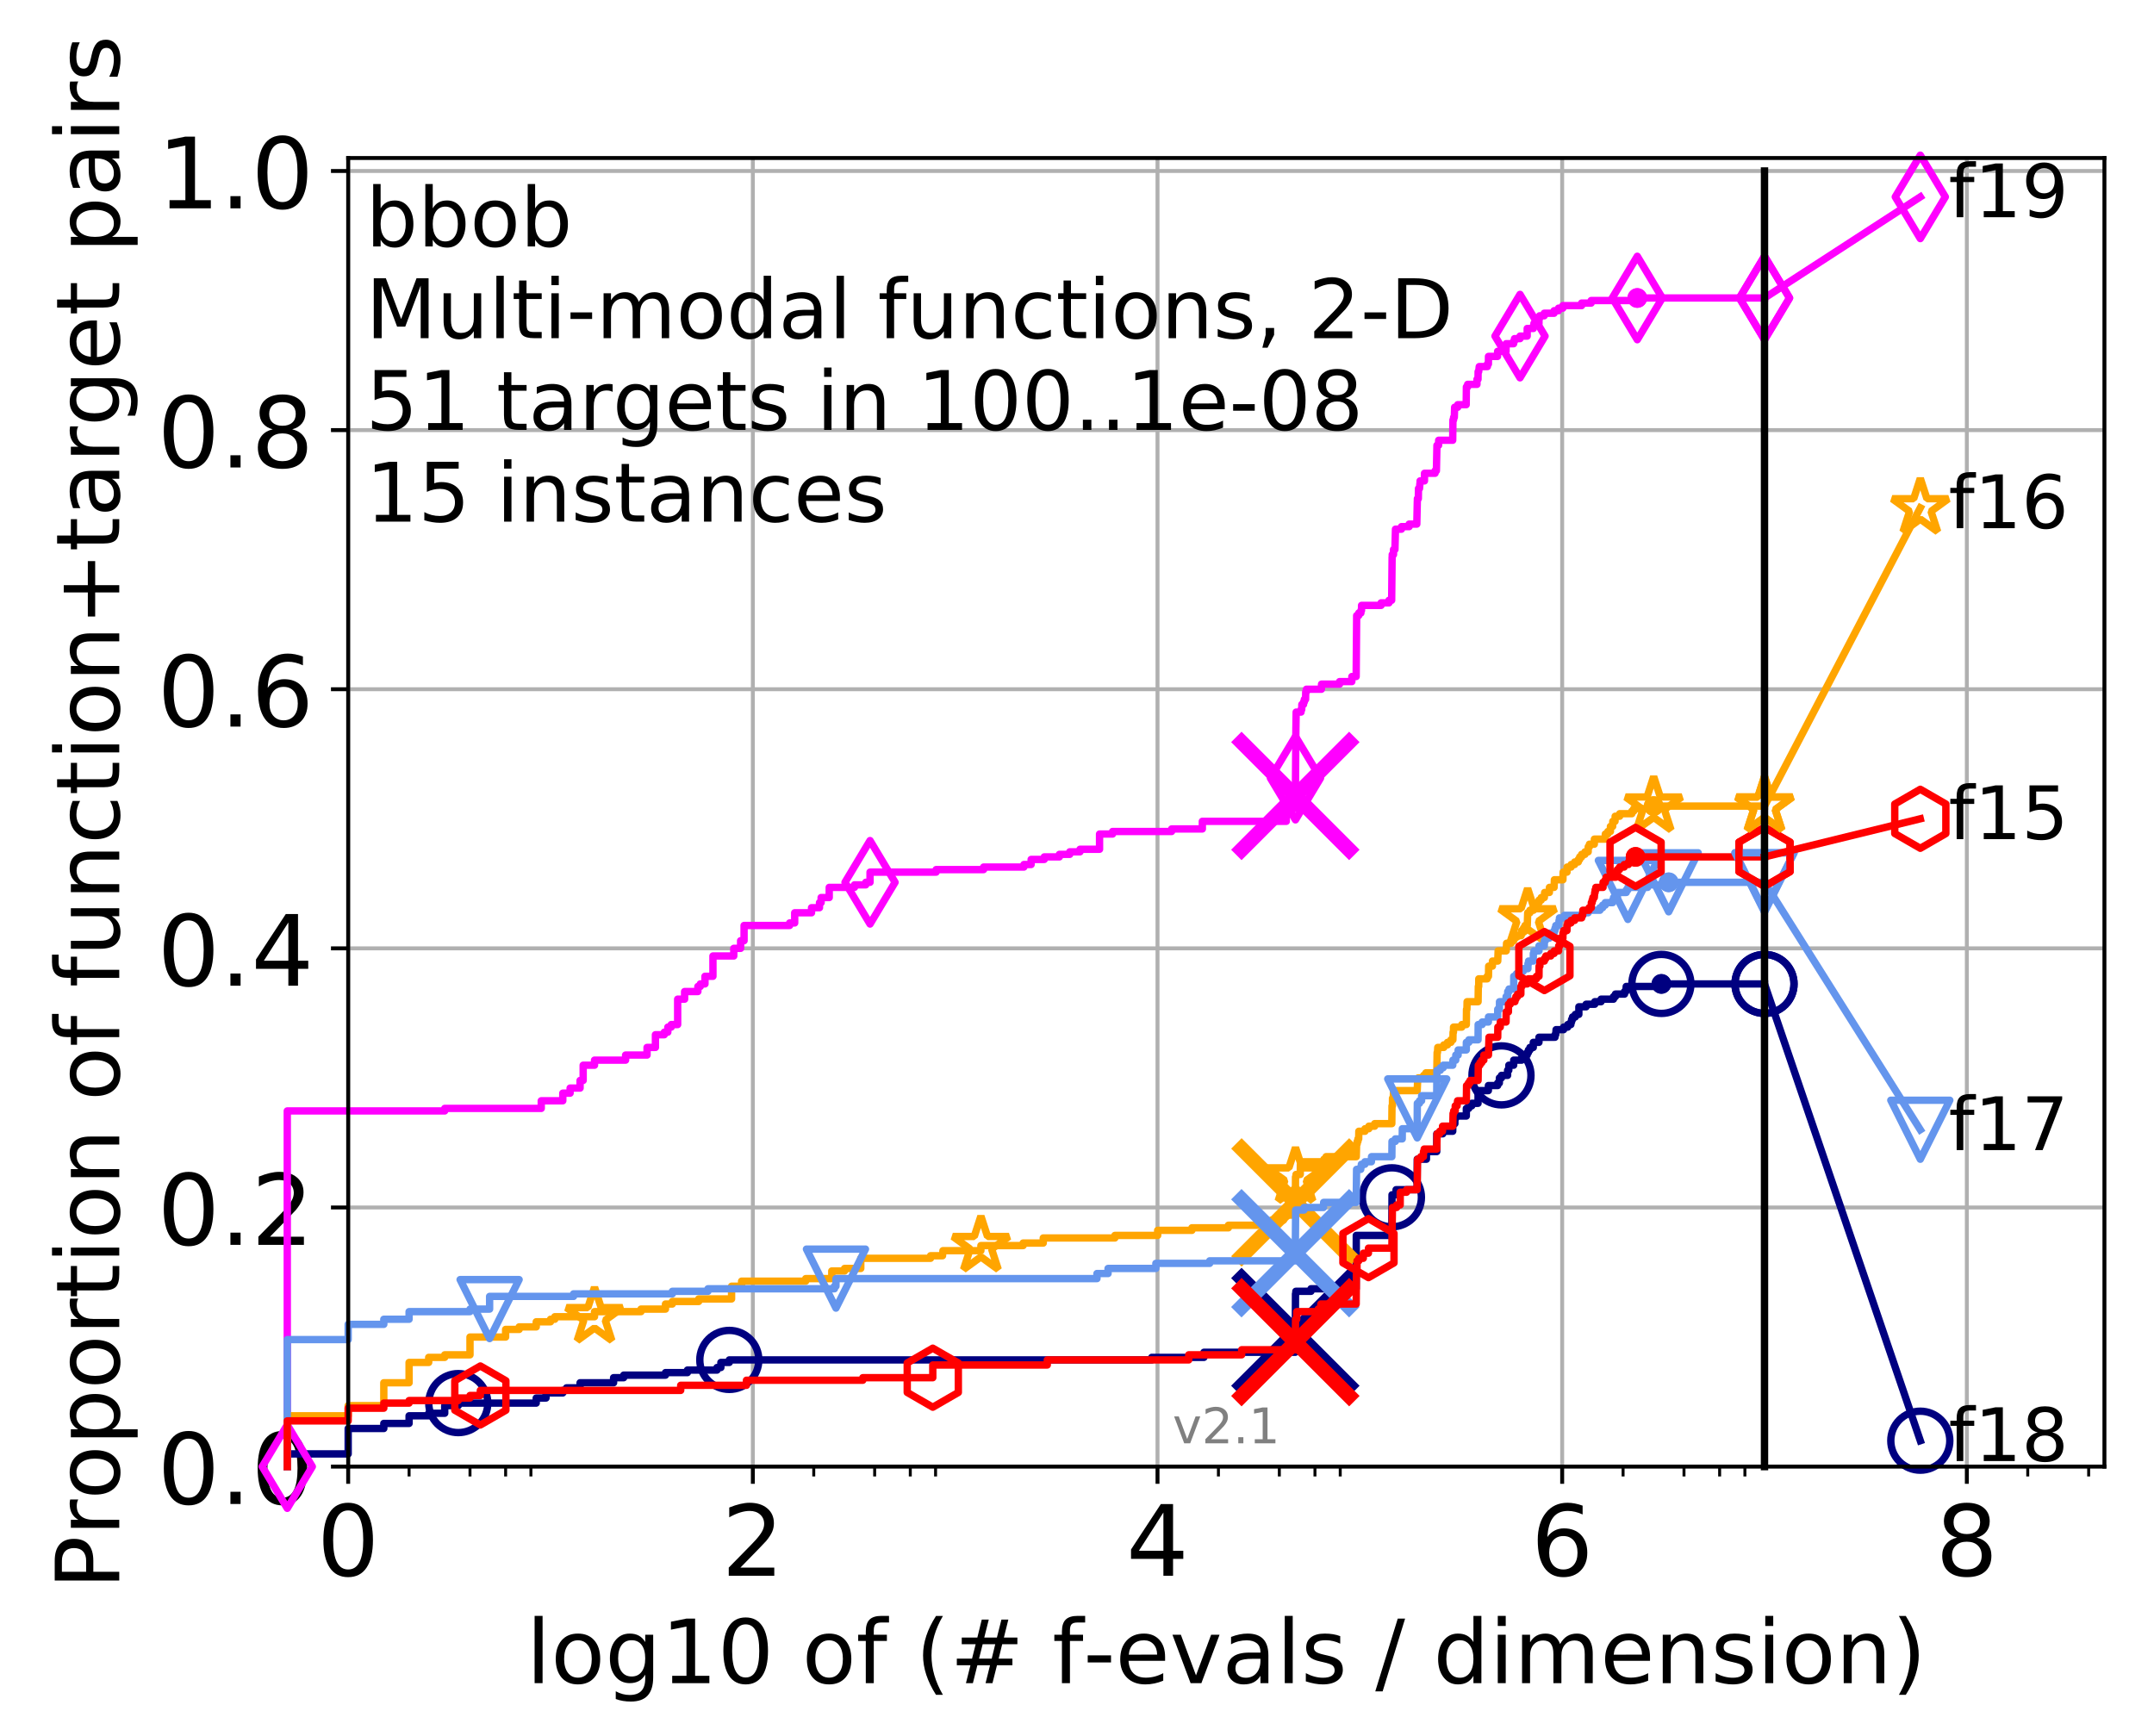 <?xml version="1.0" encoding="utf-8" standalone="no"?>
<!DOCTYPE svg PUBLIC "-//W3C//DTD SVG 1.1//EN"
  "http://www.w3.org/Graphics/SVG/1.1/DTD/svg11.dtd">
<!-- Created with matplotlib (http://matplotlib.org/) -->
<svg height="353pt" version="1.1" viewBox="0 0 438 353" width="438pt" xmlns="http://www.w3.org/2000/svg" xmlns:xlink="http://www.w3.org/1999/xlink">
 <defs>
  <style type="text/css">
*{stroke-linecap:butt;stroke-linejoin:round;}
  </style>
 </defs>
 <g id="figure_1">
  <g id="patch_1">
   <path d="M 0 353.222 
L 438.62 353.222 
L 438.62 0 
L 0 0 
z
" style="fill:#ffffff;"/>
  </g>
  <g id="axes_1">
   <g id="patch_2">
    <path d="M 70.8 298.245 
L 427.92 298.245 
L 427.92 32.133 
L 70.8 32.133 
z
" style="fill:#ffffff;"/>
   </g>
   <g id="matplotlib.axis_1">
    <g id="xtick_1">
     <g id="line2d_1">
      <path clip-path="url(#pee0584fc9c)" d="M 70.8 298.245 
L 70.8 32.133 
" style="fill:none;stroke:#b0b0b0;stroke-linecap:square;stroke-width:0.8;"/>
     </g>
     <g id="line2d_2">
      <defs>
       <path d="M 0 0 
L 0 3.5 
" id="m5dd66ee038" style="stroke:#000000;stroke-width:0.8;"/>
      </defs>
      <g>
       <use style="stroke:#000000;stroke-width:0.8;" x="70.8" xlink:href="#m5dd66ee038" y="298.245"/>
      </g>
     </g>
     <g id="text_1">
      <!-- 0 -->
      <defs>
       <path d="M 31.781 66.406 
Q 24.172 66.406 20.328 58.906 
Q 16.5 51.422 16.5 36.375 
Q 16.5 21.391 20.328 13.891 
Q 24.172 6.391 31.781 6.391 
Q 39.453 6.391 43.281 13.891 
Q 47.125 21.391 47.125 36.375 
Q 47.125 51.422 43.281 58.906 
Q 39.453 66.406 31.781 66.406 
M 31.781 74.219 
Q 44.047 74.219 50.516 64.516 
Q 56.984 54.828 56.984 36.375 
Q 56.984 17.969 50.516 8.266 
Q 44.047 -1.422 31.781 -1.422 
Q 19.531 -1.422 13.062 8.266 
Q 6.594 17.969 6.594 36.375 
Q 6.594 54.828 13.062 64.516 
Q 19.531 74.219 31.781 74.219 
" id="DejaVuSans-30"/>
      </defs>
      <g transform="translate(64.438 320.442)scale(0.2 -0.2)">
       <use xlink:href="#DejaVuSans-30"/>
      </g>
     </g>
    </g>
    <g id="xtick_2">
     <g id="line2d_3">
      <path clip-path="url(#pee0584fc9c)" d="M 153.086 298.245 
L 153.086 32.133 
" style="fill:none;stroke:#b0b0b0;stroke-linecap:square;stroke-width:0.8;"/>
     </g>
     <g id="line2d_4">
      <g>
       <use style="stroke:#000000;stroke-width:0.8;" x="153.086" xlink:href="#m5dd66ee038" y="298.245"/>
      </g>
     </g>
     <g id="text_2">
      <!-- 2 -->
      <defs>
       <path d="M 19.188 8.297 
L 53.609 8.297 
L 53.609 0 
L 7.328 0 
L 7.328 8.297 
Q 12.938 14.109 22.625 23.891 
Q 32.328 33.688 34.812 36.531 
Q 39.547 41.844 41.422 45.531 
Q 43.312 49.219 43.312 52.781 
Q 43.312 58.594 39.234 62.25 
Q 35.156 65.922 28.609 65.922 
Q 23.969 65.922 18.812 64.312 
Q 13.672 62.703 7.812 59.422 
L 7.812 69.391 
Q 13.766 71.781 18.938 73 
Q 24.125 74.219 28.422 74.219 
Q 39.75 74.219 46.484 68.547 
Q 53.219 62.891 53.219 53.422 
Q 53.219 48.922 51.531 44.891 
Q 49.859 40.875 45.406 35.406 
Q 44.188 33.984 37.641 27.219 
Q 31.109 20.453 19.188 8.297 
" id="DejaVuSans-32"/>
      </defs>
      <g transform="translate(146.723 320.442)scale(0.2 -0.2)">
       <use xlink:href="#DejaVuSans-32"/>
      </g>
     </g>
    </g>
    <g id="xtick_3">
     <g id="line2d_5">
      <path clip-path="url(#pee0584fc9c)" d="M 235.371 298.245 
L 235.371 32.133 
" style="fill:none;stroke:#b0b0b0;stroke-linecap:square;stroke-width:0.8;"/>
     </g>
     <g id="line2d_6">
      <g>
       <use style="stroke:#000000;stroke-width:0.8;" x="235.371" xlink:href="#m5dd66ee038" y="298.245"/>
      </g>
     </g>
     <g id="text_3">
      <!-- 4 -->
      <defs>
       <path d="M 37.797 64.312 
L 12.891 25.391 
L 37.797 25.391 
z
M 35.203 72.906 
L 47.609 72.906 
L 47.609 25.391 
L 58.016 25.391 
L 58.016 17.188 
L 47.609 17.188 
L 47.609 0 
L 37.797 0 
L 37.797 17.188 
L 4.891 17.188 
L 4.891 26.703 
z
" id="DejaVuSans-34"/>
      </defs>
      <g transform="translate(229.009 320.442)scale(0.2 -0.2)">
       <use xlink:href="#DejaVuSans-34"/>
      </g>
     </g>
    </g>
    <g id="xtick_4">
     <g id="line2d_7">
      <path clip-path="url(#pee0584fc9c)" d="M 317.657 298.245 
L 317.657 32.133 
" style="fill:none;stroke:#b0b0b0;stroke-linecap:square;stroke-width:0.8;"/>
     </g>
     <g id="line2d_8">
      <g>
       <use style="stroke:#000000;stroke-width:0.8;" x="317.657" xlink:href="#m5dd66ee038" y="298.245"/>
      </g>
     </g>
     <g id="text_4">
      <!-- 6 -->
      <defs>
       <path d="M 33.016 40.375 
Q 26.375 40.375 22.484 35.828 
Q 18.609 31.297 18.609 23.391 
Q 18.609 15.531 22.484 10.953 
Q 26.375 6.391 33.016 6.391 
Q 39.656 6.391 43.531 10.953 
Q 47.406 15.531 47.406 23.391 
Q 47.406 31.297 43.531 35.828 
Q 39.656 40.375 33.016 40.375 
M 52.594 71.297 
L 52.594 62.312 
Q 48.875 64.062 45.094 64.984 
Q 41.312 65.922 37.594 65.922 
Q 27.828 65.922 22.672 59.328 
Q 17.531 52.734 16.797 39.406 
Q 19.672 43.656 24.016 45.922 
Q 28.375 48.188 33.594 48.188 
Q 44.578 48.188 50.953 41.516 
Q 57.328 34.859 57.328 23.391 
Q 57.328 12.156 50.688 5.359 
Q 44.047 -1.422 33.016 -1.422 
Q 20.359 -1.422 13.672 8.266 
Q 6.984 17.969 6.984 36.375 
Q 6.984 53.656 15.188 63.938 
Q 23.391 74.219 37.203 74.219 
Q 40.922 74.219 44.703 73.484 
Q 48.484 72.75 52.594 71.297 
" id="DejaVuSans-36"/>
      </defs>
      <g transform="translate(311.295 320.442)scale(0.2 -0.2)">
       <use xlink:href="#DejaVuSans-36"/>
      </g>
     </g>
    </g>
    <g id="xtick_5">
     <g id="line2d_9">
      <path clip-path="url(#pee0584fc9c)" d="M 399.943 298.245 
L 399.943 32.133 
" style="fill:none;stroke:#b0b0b0;stroke-linecap:square;stroke-width:0.8;"/>
     </g>
     <g id="line2d_10">
      <g>
       <use style="stroke:#000000;stroke-width:0.8;" x="399.943" xlink:href="#m5dd66ee038" y="298.245"/>
      </g>
     </g>
     <g id="text_5">
      <!-- 8 -->
      <defs>
       <path d="M 31.781 34.625 
Q 24.75 34.625 20.719 30.859 
Q 16.703 27.094 16.703 20.516 
Q 16.703 13.922 20.719 10.156 
Q 24.75 6.391 31.781 6.391 
Q 38.812 6.391 42.859 10.172 
Q 46.922 13.969 46.922 20.516 
Q 46.922 27.094 42.891 30.859 
Q 38.875 34.625 31.781 34.625 
M 21.922 38.812 
Q 15.578 40.375 12.031 44.719 
Q 8.5 49.078 8.5 55.328 
Q 8.5 64.062 14.719 69.141 
Q 20.953 74.219 31.781 74.219 
Q 42.672 74.219 48.875 69.141 
Q 55.078 64.062 55.078 55.328 
Q 55.078 49.078 51.531 44.719 
Q 48 40.375 41.703 38.812 
Q 48.828 37.156 52.797 32.312 
Q 56.781 27.484 56.781 20.516 
Q 56.781 9.906 50.312 4.234 
Q 43.844 -1.422 31.781 -1.422 
Q 19.734 -1.422 13.25 4.234 
Q 6.781 9.906 6.781 20.516 
Q 6.781 27.484 10.781 32.312 
Q 14.797 37.156 21.922 38.812 
M 18.312 54.391 
Q 18.312 48.734 21.844 45.562 
Q 25.391 42.391 31.781 42.391 
Q 38.141 42.391 41.719 45.562 
Q 45.312 48.734 45.312 54.391 
Q 45.312 60.062 41.719 63.234 
Q 38.141 66.406 31.781 66.406 
Q 25.391 66.406 21.844 63.234 
Q 18.312 60.062 18.312 54.391 
" id="DejaVuSans-38"/>
      </defs>
      <g transform="translate(393.58 320.442)scale(0.2 -0.2)">
       <use xlink:href="#DejaVuSans-38"/>
      </g>
     </g>
    </g>
    <g id="xtick_6">
     <g id="line2d_11">
      <defs>
       <path d="M 0 0 
L 0 2 
" id="m5c90a3b02f" style="stroke:#000000;stroke-width:0.6;"/>
      </defs>
      <g>
       <use style="stroke:#000000;stroke-width:0.6;" x="83.185" xlink:href="#m5c90a3b02f" y="298.245"/>
      </g>
     </g>
    </g>
    <g id="xtick_7">
     <g id="line2d_12">
      <g>
       <use style="stroke:#000000;stroke-width:0.6;" x="95.57" xlink:href="#m5c90a3b02f" y="298.245"/>
      </g>
     </g>
    </g>
    <g id="xtick_8">
     <g id="line2d_13">
      <g>
       <use style="stroke:#000000;stroke-width:0.6;" x="102.815" xlink:href="#m5c90a3b02f" y="298.245"/>
      </g>
     </g>
    </g>
    <g id="xtick_9">
     <g id="line2d_14">
      <g>
       <use style="stroke:#000000;stroke-width:0.6;" x="107.956" xlink:href="#m5c90a3b02f" y="298.245"/>
      </g>
     </g>
    </g>
    <g id="xtick_10">
     <g id="line2d_15">
      <g>
       <use style="stroke:#000000;stroke-width:0.6;" x="165.471" xlink:href="#m5c90a3b02f" y="298.245"/>
      </g>
     </g>
    </g>
    <g id="xtick_11">
     <g id="line2d_16">
      <g>
       <use style="stroke:#000000;stroke-width:0.6;" x="177.856" xlink:href="#m5c90a3b02f" y="298.245"/>
      </g>
     </g>
    </g>
    <g id="xtick_12">
     <g id="line2d_17">
      <g>
       <use style="stroke:#000000;stroke-width:0.6;" x="185.101" xlink:href="#m5c90a3b02f" y="298.245"/>
      </g>
     </g>
    </g>
    <g id="xtick_13">
     <g id="line2d_18">
      <g>
       <use style="stroke:#000000;stroke-width:0.6;" x="190.241" xlink:href="#m5c90a3b02f" y="298.245"/>
      </g>
     </g>
    </g>
    <g id="xtick_14">
     <g id="line2d_19">
      <g>
       <use style="stroke:#000000;stroke-width:0.6;" x="247.757" xlink:href="#m5c90a3b02f" y="298.245"/>
      </g>
     </g>
    </g>
    <g id="xtick_15">
     <g id="line2d_20">
      <g>
       <use style="stroke:#000000;stroke-width:0.6;" x="260.142" xlink:href="#m5c90a3b02f" y="298.245"/>
      </g>
     </g>
    </g>
    <g id="xtick_16">
     <g id="line2d_21">
      <g>
       <use style="stroke:#000000;stroke-width:0.6;" x="267.387" xlink:href="#m5c90a3b02f" y="298.245"/>
      </g>
     </g>
    </g>
    <g id="xtick_17">
     <g id="line2d_22">
      <g>
       <use style="stroke:#000000;stroke-width:0.6;" x="272.527" xlink:href="#m5c90a3b02f" y="298.245"/>
      </g>
     </g>
    </g>
    <g id="xtick_18">
     <g id="line2d_23">
      <g>
       <use style="stroke:#000000;stroke-width:0.6;" x="330.042" xlink:href="#m5c90a3b02f" y="298.245"/>
      </g>
     </g>
    </g>
    <g id="xtick_19">
     <g id="line2d_24">
      <g>
       <use style="stroke:#000000;stroke-width:0.6;" x="342.428" xlink:href="#m5c90a3b02f" y="298.245"/>
      </g>
     </g>
    </g>
    <g id="xtick_20">
     <g id="line2d_25">
      <g>
       <use style="stroke:#000000;stroke-width:0.6;" x="349.673" xlink:href="#m5c90a3b02f" y="298.245"/>
      </g>
     </g>
    </g>
    <g id="xtick_21">
     <g id="line2d_26">
      <g>
       <use style="stroke:#000000;stroke-width:0.6;" x="354.813" xlink:href="#m5c90a3b02f" y="298.245"/>
      </g>
     </g>
    </g>
    <g id="xtick_22">
     <g id="line2d_27">
      <g>
       <use style="stroke:#000000;stroke-width:0.6;" x="412.328" xlink:href="#m5c90a3b02f" y="298.245"/>
      </g>
     </g>
    </g>
    <g id="xtick_23">
     <g id="line2d_28">
      <g>
       <use style="stroke:#000000;stroke-width:0.6;" x="424.713" xlink:href="#m5c90a3b02f" y="298.245"/>
      </g>
     </g>
    </g>
    <g id="text_6">
     <!-- log10 of (# f-evals / dimension) -->
     <defs>
      <path d="M 9.422 75.984 
L 18.406 75.984 
L 18.406 0 
L 9.422 0 
z
" id="DejaVuSans-6c"/>
      <path d="M 30.609 48.391 
Q 23.391 48.391 19.188 42.75 
Q 14.984 37.109 14.984 27.297 
Q 14.984 17.484 19.156 11.844 
Q 23.344 6.203 30.609 6.203 
Q 37.797 6.203 41.984 11.859 
Q 46.188 17.531 46.188 27.297 
Q 46.188 37.016 41.984 42.703 
Q 37.797 48.391 30.609 48.391 
M 30.609 56 
Q 42.328 56 49.016 48.375 
Q 55.719 40.766 55.719 27.297 
Q 55.719 13.875 49.016 6.219 
Q 42.328 -1.422 30.609 -1.422 
Q 18.844 -1.422 12.172 6.219 
Q 5.516 13.875 5.516 27.297 
Q 5.516 40.766 12.172 48.375 
Q 18.844 56 30.609 56 
" id="DejaVuSans-6f"/>
      <path d="M 45.406 27.984 
Q 45.406 37.75 41.375 43.109 
Q 37.359 48.484 30.078 48.484 
Q 22.859 48.484 18.828 43.109 
Q 14.797 37.75 14.797 27.984 
Q 14.797 18.266 18.828 12.891 
Q 22.859 7.516 30.078 7.516 
Q 37.359 7.516 41.375 12.891 
Q 45.406 18.266 45.406 27.984 
M 54.391 6.781 
Q 54.391 -7.172 48.188 -13.984 
Q 42 -20.797 29.203 -20.797 
Q 24.469 -20.797 20.266 -20.094 
Q 16.062 -19.391 12.109 -17.922 
L 12.109 -9.188 
Q 16.062 -11.328 19.922 -12.344 
Q 23.781 -13.375 27.781 -13.375 
Q 36.625 -13.375 41.016 -8.766 
Q 45.406 -4.156 45.406 5.172 
L 45.406 9.625 
Q 42.625 4.781 38.281 2.391 
Q 33.938 0 27.875 0 
Q 17.828 0 11.672 7.656 
Q 5.516 15.328 5.516 27.984 
Q 5.516 40.672 11.672 48.328 
Q 17.828 56 27.875 56 
Q 33.938 56 38.281 53.609 
Q 42.625 51.219 45.406 46.391 
L 45.406 54.688 
L 54.391 54.688 
z
" id="DejaVuSans-67"/>
      <path d="M 12.406 8.297 
L 28.516 8.297 
L 28.516 63.922 
L 10.984 60.406 
L 10.984 69.391 
L 28.422 72.906 
L 38.281 72.906 
L 38.281 8.297 
L 54.391 8.297 
L 54.391 0 
L 12.406 0 
z
" id="DejaVuSans-31"/>
      <path id="DejaVuSans-20"/>
      <path d="M 37.109 75.984 
L 37.109 68.5 
L 28.516 68.5 
Q 23.688 68.5 21.797 66.547 
Q 19.922 64.594 19.922 59.516 
L 19.922 54.688 
L 34.719 54.688 
L 34.719 47.703 
L 19.922 47.703 
L 19.922 0 
L 10.891 0 
L 10.891 47.703 
L 2.297 47.703 
L 2.297 54.688 
L 10.891 54.688 
L 10.891 58.5 
Q 10.891 67.625 15.141 71.797 
Q 19.391 75.984 28.609 75.984 
z
" id="DejaVuSans-66"/>
      <path d="M 31 75.875 
Q 24.469 64.656 21.281 53.656 
Q 18.109 42.672 18.109 31.391 
Q 18.109 20.125 21.312 9.062 
Q 24.516 -2 31 -13.188 
L 23.188 -13.188 
Q 15.875 -1.703 12.234 9.375 
Q 8.594 20.453 8.594 31.391 
Q 8.594 42.281 12.203 53.312 
Q 15.828 64.359 23.188 75.875 
z
" id="DejaVuSans-28"/>
      <path d="M 51.125 44 
L 36.922 44 
L 32.812 27.688 
L 47.125 27.688 
z
M 43.797 71.781 
L 38.719 51.516 
L 52.984 51.516 
L 58.109 71.781 
L 65.922 71.781 
L 60.891 51.516 
L 76.125 51.516 
L 76.125 44 
L 58.984 44 
L 54.984 27.688 
L 70.516 27.688 
L 70.516 20.219 
L 53.078 20.219 
L 48 0 
L 40.188 0 
L 45.219 20.219 
L 30.906 20.219 
L 25.875 0 
L 18.016 0 
L 23.094 20.219 
L 7.719 20.219 
L 7.719 27.688 
L 24.906 27.688 
L 29 44 
L 13.281 44 
L 13.281 51.516 
L 30.906 51.516 
L 35.891 71.781 
z
" id="DejaVuSans-23"/>
      <path d="M 4.891 31.391 
L 31.203 31.391 
L 31.203 23.391 
L 4.891 23.391 
z
" id="DejaVuSans-2d"/>
      <path d="M 56.203 29.594 
L 56.203 25.203 
L 14.891 25.203 
Q 15.484 15.922 20.484 11.062 
Q 25.484 6.203 34.422 6.203 
Q 39.594 6.203 44.453 7.469 
Q 49.312 8.734 54.109 11.281 
L 54.109 2.781 
Q 49.266 0.734 44.188 -0.344 
Q 39.109 -1.422 33.891 -1.422 
Q 20.797 -1.422 13.156 6.188 
Q 5.516 13.812 5.516 26.812 
Q 5.516 40.234 12.766 48.109 
Q 20.016 56 32.328 56 
Q 43.359 56 49.781 48.891 
Q 56.203 41.797 56.203 29.594 
M 47.219 32.234 
Q 47.125 39.594 43.094 43.984 
Q 39.062 48.391 32.422 48.391 
Q 24.906 48.391 20.391 44.141 
Q 15.875 39.891 15.188 32.172 
z
" id="DejaVuSans-65"/>
      <path d="M 2.984 54.688 
L 12.5 54.688 
L 29.594 8.797 
L 46.688 54.688 
L 56.203 54.688 
L 35.688 0 
L 23.484 0 
z
" id="DejaVuSans-76"/>
      <path d="M 34.281 27.484 
Q 23.391 27.484 19.188 25 
Q 14.984 22.516 14.984 16.5 
Q 14.984 11.719 18.141 8.906 
Q 21.297 6.109 26.703 6.109 
Q 34.188 6.109 38.703 11.406 
Q 43.219 16.703 43.219 25.484 
L 43.219 27.484 
z
M 52.203 31.203 
L 52.203 0 
L 43.219 0 
L 43.219 8.297 
Q 40.141 3.328 35.547 0.953 
Q 30.953 -1.422 24.312 -1.422 
Q 15.922 -1.422 10.953 3.297 
Q 6 8.016 6 15.922 
Q 6 25.141 12.172 29.828 
Q 18.359 34.516 30.609 34.516 
L 43.219 34.516 
L 43.219 35.406 
Q 43.219 41.609 39.141 45 
Q 35.062 48.391 27.688 48.391 
Q 23 48.391 18.547 47.266 
Q 14.109 46.141 10.016 43.891 
L 10.016 52.203 
Q 14.938 54.109 19.578 55.047 
Q 24.219 56 28.609 56 
Q 40.484 56 46.344 49.844 
Q 52.203 43.703 52.203 31.203 
" id="DejaVuSans-61"/>
      <path d="M 44.281 53.078 
L 44.281 44.578 
Q 40.484 46.531 36.375 47.5 
Q 32.281 48.484 27.875 48.484 
Q 21.188 48.484 17.844 46.438 
Q 14.5 44.391 14.5 40.281 
Q 14.5 37.156 16.891 35.375 
Q 19.281 33.594 26.516 31.984 
L 29.594 31.297 
Q 39.156 29.25 43.188 25.516 
Q 47.219 21.781 47.219 15.094 
Q 47.219 7.469 41.188 3.016 
Q 35.156 -1.422 24.609 -1.422 
Q 20.219 -1.422 15.453 -0.562 
Q 10.688 0.297 5.422 2 
L 5.422 11.281 
Q 10.406 8.688 15.234 7.391 
Q 20.062 6.109 24.812 6.109 
Q 31.156 6.109 34.562 8.281 
Q 37.984 10.453 37.984 14.406 
Q 37.984 18.062 35.516 20.016 
Q 33.062 21.969 24.703 23.781 
L 21.578 24.516 
Q 13.234 26.266 9.516 29.906 
Q 5.812 33.547 5.812 39.891 
Q 5.812 47.609 11.281 51.797 
Q 16.75 56 26.812 56 
Q 31.781 56 36.172 55.266 
Q 40.578 54.547 44.281 53.078 
" id="DejaVuSans-73"/>
      <path d="M 25.391 72.906 
L 33.688 72.906 
L 8.297 -9.281 
L 0 -9.281 
z
" id="DejaVuSans-2f"/>
      <path d="M 45.406 46.391 
L 45.406 75.984 
L 54.391 75.984 
L 54.391 0 
L 45.406 0 
L 45.406 8.203 
Q 42.578 3.328 38.25 0.953 
Q 33.938 -1.422 27.875 -1.422 
Q 17.969 -1.422 11.734 6.484 
Q 5.516 14.406 5.516 27.297 
Q 5.516 40.188 11.734 48.094 
Q 17.969 56 27.875 56 
Q 33.938 56 38.25 53.625 
Q 42.578 51.266 45.406 46.391 
M 14.797 27.297 
Q 14.797 17.391 18.875 11.75 
Q 22.953 6.109 30.078 6.109 
Q 37.203 6.109 41.297 11.75 
Q 45.406 17.391 45.406 27.297 
Q 45.406 37.203 41.297 42.844 
Q 37.203 48.484 30.078 48.484 
Q 22.953 48.484 18.875 42.844 
Q 14.797 37.203 14.797 27.297 
" id="DejaVuSans-64"/>
      <path d="M 9.422 54.688 
L 18.406 54.688 
L 18.406 0 
L 9.422 0 
z
M 9.422 75.984 
L 18.406 75.984 
L 18.406 64.594 
L 9.422 64.594 
z
" id="DejaVuSans-69"/>
      <path d="M 52 44.188 
Q 55.375 50.25 60.062 53.125 
Q 64.75 56 71.094 56 
Q 79.641 56 84.281 50.016 
Q 88.922 44.047 88.922 33.016 
L 88.922 0 
L 79.891 0 
L 79.891 32.719 
Q 79.891 40.578 77.094 44.375 
Q 74.312 48.188 68.609 48.188 
Q 61.625 48.188 57.562 43.547 
Q 53.516 38.922 53.516 30.906 
L 53.516 0 
L 44.484 0 
L 44.484 32.719 
Q 44.484 40.625 41.703 44.406 
Q 38.922 48.188 33.109 48.188 
Q 26.219 48.188 22.156 43.531 
Q 18.109 38.875 18.109 30.906 
L 18.109 0 
L 9.078 0 
L 9.078 54.688 
L 18.109 54.688 
L 18.109 46.188 
Q 21.188 51.219 25.484 53.609 
Q 29.781 56 35.688 56 
Q 41.656 56 45.828 52.969 
Q 50 49.953 52 44.188 
" id="DejaVuSans-6d"/>
      <path d="M 54.891 33.016 
L 54.891 0 
L 45.906 0 
L 45.906 32.719 
Q 45.906 40.484 42.875 44.328 
Q 39.844 48.188 33.797 48.188 
Q 26.516 48.188 22.312 43.547 
Q 18.109 38.922 18.109 30.906 
L 18.109 0 
L 9.078 0 
L 9.078 54.688 
L 18.109 54.688 
L 18.109 46.188 
Q 21.344 51.125 25.703 53.562 
Q 30.078 56 35.797 56 
Q 45.219 56 50.047 50.172 
Q 54.891 44.344 54.891 33.016 
" id="DejaVuSans-6e"/>
      <path d="M 8.016 75.875 
L 15.828 75.875 
Q 23.141 64.359 26.781 53.312 
Q 30.422 42.281 30.422 31.391 
Q 30.422 20.453 26.781 9.375 
Q 23.141 -1.703 15.828 -13.188 
L 8.016 -13.188 
Q 14.5 -2 17.703 9.062 
Q 20.906 20.125 20.906 31.391 
Q 20.906 42.672 17.703 53.656 
Q 14.5 64.656 8.016 75.875 
" id="DejaVuSans-29"/>
     </defs>
     <g transform="translate(107.015 342.279)scale(0.18 -0.18)">
      <use xlink:href="#DejaVuSans-6c"/>
      <use x="27.783" xlink:href="#DejaVuSans-6f"/>
      <use x="88.965" xlink:href="#DejaVuSans-67"/>
      <use x="152.441" xlink:href="#DejaVuSans-31"/>
      <use x="216.064" xlink:href="#DejaVuSans-30"/>
      <use x="279.688" xlink:href="#DejaVuSans-20"/>
      <use x="311.475" xlink:href="#DejaVuSans-6f"/>
      <use x="372.656" xlink:href="#DejaVuSans-66"/>
      <use x="407.861" xlink:href="#DejaVuSans-20"/>
      <use x="439.648" xlink:href="#DejaVuSans-28"/>
      <use x="478.662" xlink:href="#DejaVuSans-23"/>
      <use x="562.451" xlink:href="#DejaVuSans-20"/>
      <use x="594.238" xlink:href="#DejaVuSans-66"/>
      <use x="629.365" xlink:href="#DejaVuSans-2d"/>
      <use x="665.449" xlink:href="#DejaVuSans-65"/>
      <use x="726.973" xlink:href="#DejaVuSans-76"/>
      <use x="786.152" xlink:href="#DejaVuSans-61"/>
      <use x="847.432" xlink:href="#DejaVuSans-6c"/>
      <use x="875.215" xlink:href="#DejaVuSans-73"/>
      <use x="927.314" xlink:href="#DejaVuSans-20"/>
      <use x="959.102" xlink:href="#DejaVuSans-2f"/>
      <use x="992.793" xlink:href="#DejaVuSans-20"/>
      <use x="1024.58" xlink:href="#DejaVuSans-64"/>
      <use x="1088.057" xlink:href="#DejaVuSans-69"/>
      <use x="1115.84" xlink:href="#DejaVuSans-6d"/>
      <use x="1213.252" xlink:href="#DejaVuSans-65"/>
      <use x="1274.775" xlink:href="#DejaVuSans-6e"/>
      <use x="1338.154" xlink:href="#DejaVuSans-73"/>
      <use x="1390.254" xlink:href="#DejaVuSans-69"/>
      <use x="1418.037" xlink:href="#DejaVuSans-6f"/>
      <use x="1479.219" xlink:href="#DejaVuSans-6e"/>
      <use x="1542.598" xlink:href="#DejaVuSans-29"/>
     </g>
    </g>
   </g>
   <g id="matplotlib.axis_2">
    <g id="ytick_1">
     <g id="line2d_29">
      <path clip-path="url(#pee0584fc9c)" d="M 70.8 298.245 
L 427.92 298.245 
" style="fill:none;stroke:#b0b0b0;stroke-linecap:square;stroke-width:0.8;"/>
     </g>
     <g id="line2d_30">
      <defs>
       <path d="M 0 0 
L -3.5 0 
" id="m8d26c6ff5f" style="stroke:#000000;stroke-width:0.8;"/>
      </defs>
      <g>
       <use style="stroke:#000000;stroke-width:0.8;" x="70.8" xlink:href="#m8d26c6ff5f" y="298.245"/>
      </g>
     </g>
     <g id="text_7">
      <!-- 0.0 -->
      <defs>
       <path d="M 10.688 12.406 
L 21 12.406 
L 21 0 
L 10.688 0 
z
" id="DejaVuSans-2e"/>
      </defs>
      <g transform="translate(31.994 305.844)scale(0.2 -0.2)">
       <use xlink:href="#DejaVuSans-30"/>
       <use x="63.623" xlink:href="#DejaVuSans-2e"/>
       <use x="95.41" xlink:href="#DejaVuSans-30"/>
      </g>
     </g>
    </g>
    <g id="ytick_2">
     <g id="line2d_31">
      <path clip-path="url(#pee0584fc9c)" d="M 70.8 245.55 
L 427.92 245.55 
" style="fill:none;stroke:#b0b0b0;stroke-linecap:square;stroke-width:0.8;"/>
     </g>
     <g id="line2d_32">
      <g>
       <use style="stroke:#000000;stroke-width:0.8;" x="70.8" xlink:href="#m8d26c6ff5f" y="245.55"/>
      </g>
     </g>
     <g id="text_8">
      <!-- 0.2 -->
      <g transform="translate(31.994 253.148)scale(0.2 -0.2)">
       <use xlink:href="#DejaVuSans-30"/>
       <use x="63.623" xlink:href="#DejaVuSans-2e"/>
       <use x="95.41" xlink:href="#DejaVuSans-32"/>
      </g>
     </g>
    </g>
    <g id="ytick_3">
     <g id="line2d_33">
      <path clip-path="url(#pee0584fc9c)" d="M 70.8 192.854 
L 427.92 192.854 
" style="fill:none;stroke:#b0b0b0;stroke-linecap:square;stroke-width:0.8;"/>
     </g>
     <g id="line2d_34">
      <g>
       <use style="stroke:#000000;stroke-width:0.8;" x="70.8" xlink:href="#m8d26c6ff5f" y="192.854"/>
      </g>
     </g>
     <g id="text_9">
      <!-- 0.4 -->
      <g transform="translate(31.994 200.453)scale(0.2 -0.2)">
       <use xlink:href="#DejaVuSans-30"/>
       <use x="63.623" xlink:href="#DejaVuSans-2e"/>
       <use x="95.41" xlink:href="#DejaVuSans-34"/>
      </g>
     </g>
    </g>
    <g id="ytick_4">
     <g id="line2d_35">
      <path clip-path="url(#pee0584fc9c)" d="M 70.8 140.159 
L 427.92 140.159 
" style="fill:none;stroke:#b0b0b0;stroke-linecap:square;stroke-width:0.8;"/>
     </g>
     <g id="line2d_36">
      <g>
       <use style="stroke:#000000;stroke-width:0.8;" x="70.8" xlink:href="#m8d26c6ff5f" y="140.159"/>
      </g>
     </g>
     <g id="text_10">
      <!-- 0.6 -->
      <g transform="translate(31.994 147.757)scale(0.2 -0.2)">
       <use xlink:href="#DejaVuSans-30"/>
       <use x="63.623" xlink:href="#DejaVuSans-2e"/>
       <use x="95.41" xlink:href="#DejaVuSans-36"/>
      </g>
     </g>
    </g>
    <g id="ytick_5">
     <g id="line2d_37">
      <path clip-path="url(#pee0584fc9c)" d="M 70.8 87.464 
L 427.92 87.464 
" style="fill:none;stroke:#b0b0b0;stroke-linecap:square;stroke-width:0.8;"/>
     </g>
     <g id="line2d_38">
      <g>
       <use style="stroke:#000000;stroke-width:0.8;" x="70.8" xlink:href="#m8d26c6ff5f" y="87.464"/>
      </g>
     </g>
     <g id="text_11">
      <!-- 0.8 -->
      <g transform="translate(31.994 95.062)scale(0.2 -0.2)">
       <use xlink:href="#DejaVuSans-30"/>
       <use x="63.623" xlink:href="#DejaVuSans-2e"/>
       <use x="95.41" xlink:href="#DejaVuSans-38"/>
      </g>
     </g>
    </g>
    <g id="ytick_6">
     <g id="line2d_39">
      <path clip-path="url(#pee0584fc9c)" d="M 70.8 34.768 
L 427.92 34.768 
" style="fill:none;stroke:#b0b0b0;stroke-linecap:square;stroke-width:0.8;"/>
     </g>
     <g id="line2d_40">
      <g>
       <use style="stroke:#000000;stroke-width:0.8;" x="70.8" xlink:href="#m8d26c6ff5f" y="34.768"/>
      </g>
     </g>
     <g id="text_12">
      <!-- 1.0 -->
      <g transform="translate(31.994 42.367)scale(0.2 -0.2)">
       <use xlink:href="#DejaVuSans-31"/>
       <use x="63.623" xlink:href="#DejaVuSans-2e"/>
       <use x="95.41" xlink:href="#DejaVuSans-30"/>
      </g>
     </g>
    </g>
    <g id="text_13">
     <!-- Proportion of function+target pairs -->
     <defs>
      <path d="M 19.672 64.797 
L 19.672 37.406 
L 32.078 37.406 
Q 38.969 37.406 42.719 40.969 
Q 46.484 44.531 46.484 51.125 
Q 46.484 57.672 42.719 61.234 
Q 38.969 64.797 32.078 64.797 
z
M 9.812 72.906 
L 32.078 72.906 
Q 44.344 72.906 50.609 67.359 
Q 56.891 61.812 56.891 51.125 
Q 56.891 40.328 50.609 34.812 
Q 44.344 29.297 32.078 29.297 
L 19.672 29.297 
L 19.672 0 
L 9.812 0 
z
" id="DejaVuSans-50"/>
      <path d="M 41.109 46.297 
Q 39.594 47.172 37.812 47.578 
Q 36.031 48 33.891 48 
Q 26.266 48 22.188 43.047 
Q 18.109 38.094 18.109 28.812 
L 18.109 0 
L 9.078 0 
L 9.078 54.688 
L 18.109 54.688 
L 18.109 46.188 
Q 20.953 51.172 25.484 53.578 
Q 30.031 56 36.531 56 
Q 37.453 56 38.578 55.875 
Q 39.703 55.766 41.062 55.516 
z
" id="DejaVuSans-72"/>
      <path d="M 18.109 8.203 
L 18.109 -20.797 
L 9.078 -20.797 
L 9.078 54.688 
L 18.109 54.688 
L 18.109 46.391 
Q 20.953 51.266 25.266 53.625 
Q 29.594 56 35.594 56 
Q 45.562 56 51.781 48.094 
Q 58.016 40.188 58.016 27.297 
Q 58.016 14.406 51.781 6.484 
Q 45.562 -1.422 35.594 -1.422 
Q 29.594 -1.422 25.266 0.953 
Q 20.953 3.328 18.109 8.203 
M 48.688 27.297 
Q 48.688 37.203 44.609 42.844 
Q 40.531 48.484 33.406 48.484 
Q 26.266 48.484 22.188 42.844 
Q 18.109 37.203 18.109 27.297 
Q 18.109 17.391 22.188 11.75 
Q 26.266 6.109 33.406 6.109 
Q 40.531 6.109 44.609 11.75 
Q 48.688 17.391 48.688 27.297 
" id="DejaVuSans-70"/>
      <path d="M 18.312 70.219 
L 18.312 54.688 
L 36.812 54.688 
L 36.812 47.703 
L 18.312 47.703 
L 18.312 18.016 
Q 18.312 11.328 20.141 9.422 
Q 21.969 7.516 27.594 7.516 
L 36.812 7.516 
L 36.812 0 
L 27.594 0 
Q 17.188 0 13.234 3.875 
Q 9.281 7.766 9.281 18.016 
L 9.281 47.703 
L 2.688 47.703 
L 2.688 54.688 
L 9.281 54.688 
L 9.281 70.219 
z
" id="DejaVuSans-74"/>
      <path d="M 8.5 21.578 
L 8.5 54.688 
L 17.484 54.688 
L 17.484 21.922 
Q 17.484 14.156 20.5 10.266 
Q 23.531 6.391 29.594 6.391 
Q 36.859 6.391 41.078 11.031 
Q 45.312 15.672 45.312 23.688 
L 45.312 54.688 
L 54.297 54.688 
L 54.297 0 
L 45.312 0 
L 45.312 8.406 
Q 42.047 3.422 37.719 1 
Q 33.406 -1.422 27.688 -1.422 
Q 18.266 -1.422 13.375 4.438 
Q 8.5 10.297 8.5 21.578 
M 31.109 56 
z
" id="DejaVuSans-75"/>
      <path d="M 48.781 52.594 
L 48.781 44.188 
Q 44.969 46.297 41.141 47.344 
Q 37.312 48.391 33.406 48.391 
Q 24.656 48.391 19.812 42.844 
Q 14.984 37.312 14.984 27.297 
Q 14.984 17.281 19.812 11.734 
Q 24.656 6.203 33.406 6.203 
Q 37.312 6.203 41.141 7.25 
Q 44.969 8.297 48.781 10.406 
L 48.781 2.094 
Q 45.016 0.344 40.984 -0.531 
Q 36.969 -1.422 32.422 -1.422 
Q 20.062 -1.422 12.781 6.344 
Q 5.516 14.109 5.516 27.297 
Q 5.516 40.672 12.859 48.328 
Q 20.219 56 33.016 56 
Q 37.156 56 41.109 55.141 
Q 45.062 54.297 48.781 52.594 
" id="DejaVuSans-63"/>
      <path d="M 46 62.703 
L 46 35.5 
L 73.188 35.5 
L 73.188 27.203 
L 46 27.203 
L 46 0 
L 37.797 0 
L 37.797 27.203 
L 10.594 27.203 
L 10.594 35.5 
L 37.797 35.5 
L 37.797 62.703 
z
" id="DejaVuSans-2b"/>
     </defs>
     <g transform="translate(24.25 323.179)rotate(-90)scale(0.18 -0.18)">
      <use xlink:href="#DejaVuSans-50"/>
      <use x="60.287" xlink:href="#DejaVuSans-72"/>
      <use x="101.369" xlink:href="#DejaVuSans-6f"/>
      <use x="162.551" xlink:href="#DejaVuSans-70"/>
      <use x="226.027" xlink:href="#DejaVuSans-6f"/>
      <use x="287.209" xlink:href="#DejaVuSans-72"/>
      <use x="328.322" xlink:href="#DejaVuSans-74"/>
      <use x="367.531" xlink:href="#DejaVuSans-69"/>
      <use x="395.314" xlink:href="#DejaVuSans-6f"/>
      <use x="456.496" xlink:href="#DejaVuSans-6e"/>
      <use x="519.875" xlink:href="#DejaVuSans-20"/>
      <use x="551.662" xlink:href="#DejaVuSans-6f"/>
      <use x="612.844" xlink:href="#DejaVuSans-66"/>
      <use x="648.049" xlink:href="#DejaVuSans-20"/>
      <use x="679.836" xlink:href="#DejaVuSans-66"/>
      <use x="715.041" xlink:href="#DejaVuSans-75"/>
      <use x="778.42" xlink:href="#DejaVuSans-6e"/>
      <use x="841.799" xlink:href="#DejaVuSans-63"/>
      <use x="896.779" xlink:href="#DejaVuSans-74"/>
      <use x="935.988" xlink:href="#DejaVuSans-69"/>
      <use x="963.771" xlink:href="#DejaVuSans-6f"/>
      <use x="1024.953" xlink:href="#DejaVuSans-6e"/>
      <use x="1088.332" xlink:href="#DejaVuSans-2b"/>
      <use x="1172.121" xlink:href="#DejaVuSans-74"/>
      <use x="1211.33" xlink:href="#DejaVuSans-61"/>
      <use x="1272.609" xlink:href="#DejaVuSans-72"/>
      <use x="1313.707" xlink:href="#DejaVuSans-67"/>
      <use x="1377.184" xlink:href="#DejaVuSans-65"/>
      <use x="1438.707" xlink:href="#DejaVuSans-74"/>
      <use x="1477.916" xlink:href="#DejaVuSans-20"/>
      <use x="1509.703" xlink:href="#DejaVuSans-70"/>
      <use x="1573.18" xlink:href="#DejaVuSans-61"/>
      <use x="1634.459" xlink:href="#DejaVuSans-69"/>
      <use x="1662.242" xlink:href="#DejaVuSans-72"/>
      <use x="1703.355" xlink:href="#DejaVuSans-73"/>
     </g>
    </g>
   </g>
   <g id="line2d_41">
    <defs>
     <path d="M 0 1.5 
C 0.398 1.5 0.779 1.342 1.061 1.061 
C 1.342 0.779 1.5 0.398 1.5 0 
C 1.5 -0.398 1.342 -0.779 1.061 -1.061 
C 0.779 -1.342 0.398 -1.5 0 -1.5 
C -0.398 -1.5 -0.779 -1.342 -1.061 -1.061 
C -1.342 -0.779 -1.5 -0.398 -1.5 0 
C -1.5 0.398 -1.342 0.779 -1.061 1.061 
C -0.779 1.342 -0.398 1.5 0 1.5 
z
" id="m0ad5588815" style="stroke:#000080;"/>
    </defs>
    <g>
     <use style="fill:#000080;stroke:#000080;" x="337.833" xlink:href="#m0ad5588815" y="200.087"/>
     <use style="fill:#000080;stroke:#000080;" x="337.833" xlink:href="#m0ad5588815" y="200.087"/>
    </g>
   </g>
   <g id="line2d_42">
    <path d="M 58.415 298.245 
L 58.415 295.662 
L 70.8 295.662 
L 70.8 290.496 
L 78.045 290.496 
L 78.045 289.463 
L 83.185 289.463 
L 83.185 287.913 
L 87.172 287.913 
L 87.172 287.396 
L 90.43 287.396 
L 90.43 285.846 
L 93.185 285.846 
L 93.185 285.33 
L 109.039 285.33 
L 109.039 284.297 
L 111.026 284.297 
L 111.026 283.263 
L 114.44 283.263 
L 114.44 282.747 
L 115.201 282.747 
L 115.201 282.23 
L 117.955 282.23 
L 117.955 281.197 
L 124.769 281.197 
L 124.769 280.164 
L 126.825 280.164 
L 126.825 279.647 
L 135.32 279.647 
L 135.32 279.13 
L 139.784 279.13 
L 139.784 278.614 
L 145.796 278.614 
L 145.796 278.097 
L 146.585 278.097 
L 146.585 277.064 
L 148.299 277.064 
L 148.299 276.547 
L 234.201 276.547 
L 234.201 276.031 
L 244.817 276.031 
L 244.817 274.997 
L 263.379 274.997 
L 263.428 263.115 
L 263.497 263.115 
L 263.497 262.598 
L 266.577 262.598 
L 266.577 262.082 
L 275.761 262.082 
L 275.793 251.233 
L 283.008 251.233 
L 283.057 242.967 
L 283.873 242.967 
L 283.885 241.934 
L 288.157 241.934 
L 288.187 235.734 
L 290.053 235.734 
L 290.057 234.184 
L 292.149 234.184 
L 292.163 230.568 
L 293.372 230.568 
L 293.372 230.051 
L 295.402 230.051 
L 295.418 228.501 
L 295.838 228.501 
L 295.839 227.468 
L 295.983 227.468 
L 295.983 226.952 
L 298.163 226.952 
L 298.174 225.402 
L 298.662 225.402 
L 298.662 224.885 
L 299.27 224.885 
L 299.27 224.368 
L 300.548 224.368 
L 300.557 221.785 
L 302.648 221.785 
L 302.657 220.752 
L 304.538 220.752 
L 304.538 220.235 
L 304.883 220.235 
L 304.891 219.202 
L 305.314 219.202 
L 305.314 218.686 
L 306.558 218.686 
L 306.559 217.652 
L 306.801 217.652 
L 306.812 216.619 
L 307.793 216.619 
L 307.801 215.586 
L 309.426 215.586 
L 309.426 215.069 
L 309.709 215.069 
L 309.709 214.553 
L 310.542 214.553 
L 310.542 214.036 
L 310.795 214.036 
L 310.795 213.519 
L 311.111 213.519 
L 311.111 213.003 
L 311.78 213.003 
L 311.784 211.969 
L 312.935 211.969 
L 312.937 210.936 
L 316.191 210.936 
L 316.191 210.42 
L 316.342 210.42 
L 316.421 209.386 
L 317.954 209.386 
L 317.954 208.87 
L 318.783 208.87 
L 318.783 208.353 
L 319.421 208.353 
L 319.421 207.837 
L 319.569 207.837 
L 319.569 207.32 
L 319.763 207.32 
L 319.763 206.803 
L 320.327 206.803 
L 320.327 206.287 
L 321.047 206.287 
L 321.051 204.737 
L 322.521 204.737 
L 322.521 204.22 
L 324.285 204.22 
L 324.285 203.704 
L 325.567 203.704 
L 325.567 203.187 
L 328.088 203.187 
L 328.088 202.67 
L 328.484 202.67 
L 328.484 202.154 
L 330.334 202.154 
L 330.334 201.637 
L 330.603 201.637 
L 330.681 200.604 
L 337.833 200.604 
L 337.833 200.087 
L 358.8 200.087 
L 358.8 200.087 
" style="fill:none;stroke:#000080;stroke-linecap:square;stroke-width:1.5;"/>
   </g>
   <g id="line2d_43">
    <defs>
     <path d="M 0 6 
C 1.591 6 3.117 5.368 4.243 4.243 
C 5.368 3.117 6 1.591 6 0 
C 6 -1.591 5.368 -3.117 4.243 -4.243 
C 3.117 -5.368 1.591 -6 0 -6 
C -1.591 -6 -3.117 -5.368 -4.243 -4.243 
C -5.368 -3.117 -6 -1.591 -6 0 
C -6 1.591 -5.368 3.117 -4.243 4.243 
C -3.117 5.368 -1.591 6 0 6 
z
" id="m216cb3faab" style="stroke:#000080;stroke-width:1.5;"/>
    </defs>
    <g>
     <use style="fill:none;stroke:#000080;stroke-width:1.5;" x="93.185" xlink:href="#m216cb3faab" y="285.33"/>
     <use style="fill:none;stroke:#000080;stroke-width:1.5;" x="148.299" xlink:href="#m216cb3faab" y="276.547"/>
     <use style="fill:none;stroke:#000080;stroke-width:1.5;" x="283.034" xlink:href="#m216cb3faab" y="243.483"/>
     <use style="fill:none;stroke:#000080;stroke-width:1.5;" x="305.314" xlink:href="#m216cb3faab" y="218.686"/>
     <use style="fill:none;stroke:#000080;stroke-width:1.5;" x="337.833" xlink:href="#m216cb3faab" y="200.087"/>
     <use style="fill:none;stroke:#000080;stroke-width:1.5;" x="358.8" xlink:href="#m216cb3faab" y="200.087"/>
    </g>
   </g>
   <g id="line2d_44"/>
   <g id="line2d_45">
    <path clip-path="url(#pee0584fc9c)" d="M 263.398 270.864 
" style="fill:none;stroke:#000080;stroke-linecap:square;stroke-width:1.5;"/>
    <defs>
     <path d="M -12 12 
L 12 -12 
M -12 -12 
L 12 12 
" id="m93574c6236" style="stroke:#000080;stroke-width:3;"/>
    </defs>
    <g clip-path="url(#pee0584fc9c)">
     <use style="fill:#000080;stroke:#000080;stroke-width:3;" x="263.398" xlink:href="#m93574c6236" y="270.864"/>
    </g>
   </g>
   <g id="line2d_46">
    <defs>
     <path d="M 0 1.5 
C 0.398 1.5 0.779 1.342 1.061 1.061 
C 1.342 0.779 1.5 0.398 1.5 0 
C 1.5 -0.398 1.342 -0.779 1.061 -1.061 
C 0.779 -1.342 0.398 -1.5 0 -1.5 
C -0.398 -1.5 -0.779 -1.342 -1.061 -1.061 
C -1.342 -0.779 -1.5 -0.398 -1.5 0 
C -1.5 0.398 -1.342 0.779 -1.061 1.061 
C -0.779 1.342 -0.398 1.5 0 1.5 
z
" id="m3ca860b600" style="stroke:#ff00ff;"/>
    </defs>
    <g>
     <use style="fill:#ff00ff;stroke:#ff00ff;" x="332.931" xlink:href="#m3ca860b600" y="60.599"/>
     <use style="fill:#ff00ff;stroke:#ff00ff;" x="332.931" xlink:href="#m3ca860b600" y="60.599"/>
    </g>
   </g>
   <g id="line2d_47">
    <path d="M 58.415 298.245 
L 58.415 225.918 
L 90.43 225.918 
L 90.43 225.402 
L 110.06 225.402 
L 110.06 223.852 
L 114.44 223.852 
L 114.44 222.302 
L 115.93 222.302 
L 115.93 221.269 
L 117.955 221.269 
L 117.955 219.719 
L 118.582 219.719 
L 118.582 216.619 
L 120.891 216.619 
L 120.891 215.586 
L 127.21 215.586 
L 127.21 214.553 
L 131.573 214.553 
L 131.573 213.003 
L 133.276 213.003 
L 133.276 210.42 
L 135.077 210.42 
L 135.077 209.903 
L 135.797 209.903 
L 135.797 208.87 
L 136.489 208.87 
L 136.489 208.353 
L 137.797 208.353 
L 137.797 203.187 
L 139.211 203.187 
L 139.211 201.637 
L 141.909 201.637 
L 141.909 200.604 
L 142.403 200.604 
L 142.403 200.087 
L 143.352 200.087 
L 143.352 198.537 
L 144.971 198.537 
L 144.971 194.404 
L 149.21 194.404 
L 149.21 192.854 
L 150.597 192.854 
L 150.597 191.305 
L 151.302 191.305 
L 151.302 188.205 
L 160.567 188.205 
L 160.567 187.688 
L 161.595 187.688 
L 161.595 185.622 
L 165.019 185.622 
L 165.019 184.589 
L 166.638 184.589 
L 166.638 183.555 
L 166.97 183.555 
L 166.97 182.522 
L 168.617 182.522 
L 168.617 180.456 
L 173.757 180.456 
L 173.757 179.939 
L 176.048 179.939 
L 176.048 179.422 
L 176.916 179.422 
L 176.916 177.356 
L 190.353 177.356 
L 190.353 176.839 
L 200.009 176.839 
L 200.009 176.323 
L 208.207 176.323 
L 208.207 175.806 
L 209.673 175.806 
L 209.673 174.773 
L 212.346 174.773 
L 212.346 174.256 
L 215.418 174.256 
L 215.418 173.739 
L 217.526 173.739 
L 217.526 173.223 
L 219.609 173.223 
L 219.609 172.706 
L 223.585 172.706 
L 223.585 169.606 
L 226.231 169.606 
L 226.231 169.09 
L 238.239 169.09 
L 238.239 168.573 
L 244.487 168.573 
L 244.487 167.023 
L 261.558 167.023 
L 261.558 164.44 
L 263.28 164.44 
L 263.39 161.857 
L 263.407 161.857 
L 263.514 147.908 
L 263.518 147.908 
L 263.565 144.809 
L 264.553 144.809 
L 264.553 144.292 
L 264.697 144.292 
L 264.719 143.259 
L 265.064 143.259 
L 265.064 142.742 
L 265.226 142.742 
L 265.226 142.226 
L 265.479 142.226 
L 265.507 140.676 
L 265.656 140.676 
L 265.656 140.159 
L 268.702 140.159 
L 268.726 139.126 
L 272.393 139.126 
L 272.393 138.609 
L 274.886 138.609 
L 274.893 137.576 
L 275.766 137.576 
L 275.868 125.177 
L 276.289 125.177 
L 276.289 124.66 
L 276.728 124.66 
L 276.728 124.144 
L 276.854 124.144 
L 276.861 123.111 
L 280.834 123.111 
L 280.834 122.594 
L 282.44 122.594 
L 282.44 122.077 
L 282.984 122.077 
L 283.075 113.295 
L 283.099 113.295 
L 283.099 112.778 
L 283.359 112.778 
L 283.364 111.745 
L 283.652 111.745 
L 283.76 107.612 
L 284.98 107.612 
L 284.98 107.095 
L 286.54 107.095 
L 286.54 106.579 
L 288.097 106.579 
L 288.199 101.929 
L 288.214 101.929 
L 288.214 101.412 
L 288.407 101.412 
L 288.439 99.346 
L 288.645 99.346 
L 288.73 98.313 
L 288.764 98.313 
L 288.764 97.796 
L 289.653 97.796 
L 289.664 96.246 
L 291.807 96.246 
L 291.807 95.73 
L 292.082 95.73 
L 292.191 90.563 
L 292.525 90.563 
L 292.542 89.53 
L 295.396 89.53 
L 295.443 85.397 
L 295.573 85.397 
L 295.573 84.88 
L 295.722 84.88 
L 295.788 82.814 
L 296.425 82.814 
L 296.425 82.297 
L 298.14 82.297 
L 298.179 78.681 
L 298.435 78.681 
L 298.435 78.164 
L 300.33 78.164 
L 300.333 77.131 
L 300.544 77.131 
L 300.561 75.581 
L 300.682 75.581 
L 300.791 74.548 
L 302.448 74.548 
L 302.448 74.031 
L 302.655 74.031 
L 302.672 72.482 
L 304.512 72.482 
L 304.526 71.448 
L 306.243 71.448 
L 306.251 69.898 
L 307.783 69.898 
L 307.783 69.382 
L 307.962 69.382 
L 307.962 68.865 
L 309.084 68.865 
L 309.084 68.349 
L 310.54 68.349 
L 310.545 66.799 
L 311.795 66.799 
L 311.795 66.282 
L 311.912 66.282 
L 311.912 65.765 
L 312.94 65.765 
L 312.944 64.732 
L 313.071 64.732 
L 313.071 64.216 
L 314.008 64.216 
L 314.008 63.699 
L 316.014 63.699 
L 316.014 63.182 
L 316.917 63.182 
L 316.917 62.666 
L 317.797 62.666 
L 317.797 62.149 
L 321.609 62.149 
L 321.609 61.632 
L 323.553 61.632 
L 323.553 61.116 
L 332.931 61.116 
L 332.931 60.599 
L 358.8 60.599 
L 358.8 60.599 
" style="fill:none;stroke:#ff00ff;stroke-linecap:square;stroke-width:1.5;"/>
   </g>
   <g id="line2d_48">
    <defs>
     <path d="M -0 8.485 
L 5.091 0 
L 0 -8.485 
L -5.091 -0 
z
" id="m155a153ca5" style="stroke:#ff00ff;stroke-linejoin:miter;stroke-width:1.5;"/>
    </defs>
    <g>
     <use style="fill:none;stroke:#ff00ff;stroke-linejoin:miter;stroke-width:1.5;" x="58.415" xlink:href="#m155a153ca5" y="298.245"/>
     <use style="fill:none;stroke:#ff00ff;stroke-linejoin:miter;stroke-width:1.5;" x="176.916" xlink:href="#m155a153ca5" y="179.422"/>
     <use style="fill:none;stroke:#ff00ff;stroke-linejoin:miter;stroke-width:1.5;" x="263.423" xlink:href="#m155a153ca5" y="158.241"/>
     <use style="fill:none;stroke:#ff00ff;stroke-linejoin:miter;stroke-width:1.5;" x="309.084" xlink:href="#m155a153ca5" y="68.349"/>
     <use style="fill:none;stroke:#ff00ff;stroke-linejoin:miter;stroke-width:1.5;" x="332.931" xlink:href="#m155a153ca5" y="60.599"/>
     <use style="fill:none;stroke:#ff00ff;stroke-linejoin:miter;stroke-width:1.5;" x="358.8" xlink:href="#m155a153ca5" y="60.599"/>
    </g>
   </g>
   <g id="line2d_49"/>
   <g id="line2d_50">
    <path clip-path="url(#pee0584fc9c)" d="M 263.398 161.857 
" style="fill:none;stroke:#ff00ff;stroke-linecap:square;stroke-width:1.5;"/>
    <defs>
     <path d="M -12 12 
L 12 -12 
M -12 -12 
L 12 12 
" id="mb6141840fe" style="stroke:#ff00ff;stroke-width:3;"/>
    </defs>
    <g clip-path="url(#pee0584fc9c)">
     <use style="fill:#ff00ff;stroke:#ff00ff;stroke-width:3;" x="263.398" xlink:href="#mb6141840fe" y="161.857"/>
    </g>
   </g>
   <g id="line2d_51">
    <defs>
     <path d="M 0 1.5 
C 0.398 1.5 0.779 1.342 1.061 1.061 
C 1.342 0.779 1.5 0.398 1.5 0 
C 1.5 -0.398 1.342 -0.779 1.061 -1.061 
C 0.779 -1.342 0.398 -1.5 0 -1.5 
C -0.398 -1.5 -0.779 -1.342 -1.061 -1.061 
C -1.342 -0.779 -1.5 -0.398 -1.5 0 
C -1.5 0.398 -1.342 0.779 -1.061 1.061 
C -0.779 1.342 -0.398 1.5 0 1.5 
z
" id="m5d8f1a6805" style="stroke:#ffa500;"/>
    </defs>
    <g>
     <use style="fill:#ffa500;stroke:#ffa500;" x="336.263" xlink:href="#m5d8f1a6805" y="163.924"/>
     <use style="fill:#ffa500;stroke:#ffa500;" x="336.263" xlink:href="#m5d8f1a6805" y="163.924"/>
    </g>
   </g>
   <g id="line2d_52">
    <path d="M 58.415 298.245 
L 58.415 287.913 
L 70.8 287.913 
L 70.8 285.846 
L 78.045 285.846 
L 78.045 281.197 
L 83.185 281.197 
L 83.185 277.064 
L 87.172 277.064 
L 87.172 276.031 
L 90.43 276.031 
L 90.43 275.514 
L 95.57 275.514 
L 95.57 271.898 
L 102.815 271.898 
L 102.815 270.348 
L 105.57 270.348 
L 105.57 269.831 
L 109.039 269.831 
L 109.039 268.798 
L 111.943 268.798 
L 111.943 268.281 
L 112.815 268.281 
L 112.815 267.765 
L 120.891 267.765 
L 120.891 266.731 
L 130.34 266.731 
L 130.34 266.215 
L 135.32 266.215 
L 135.32 265.182 
L 136.713 265.182 
L 136.713 264.665 
L 142.076 264.665 
L 142.076 264.148 
L 148.76 264.148 
L 148.76 261.565 
L 150.802 261.565 
L 150.802 260.532 
L 163.835 260.532 
L 163.835 260.015 
L 169.134 260.015 
L 169.134 258.465 
L 171.737 258.465 
L 171.737 257.949 
L 175.031 257.949 
L 175.031 255.882 
L 189.219 255.882 
L 189.219 255.366 
L 191.658 255.366 
L 191.74 254.333 
L 199.458 254.333 
L 199.458 253.299 
L 208.043 253.299 
L 208.043 252.783 
L 212.138 252.783 
L 212.138 251.749 
L 226.704 251.749 
L 226.704 251.233 
L 235.405 251.233 
L 235.405 250.2 
L 242.369 250.2 
L 242.369 249.683 
L 249.784 249.683 
L 249.784 249.166 
L 255.607 249.166 
L 255.607 248.65 
L 258.527 248.65 
L 258.527 248.133 
L 260.983 248.133 
L 260.983 247.1 
L 263.396 247.1 
L 263.431 239.35 
L 263.536 239.35 
L 263.536 238.834 
L 264.398 238.834 
L 264.417 236.767 
L 264.915 236.767 
L 264.915 236.251 
L 269.211 236.251 
L 269.211 235.734 
L 269.655 235.734 
L 269.655 235.217 
L 275.788 235.217 
L 275.856 232.634 
L 275.967 232.634 
L 275.967 232.118 
L 276.127 232.118 
L 276.127 231.601 
L 276.28 231.601 
L 276.307 230.051 
L 277.558 230.051 
L 277.558 229.535 
L 278.346 229.535 
L 278.346 229.018 
L 279.531 229.018 
L 279.531 228.501 
L 283.014 228.501 
L 283.054 224.885 
L 283.145 224.885 
L 283.156 223.335 
L 283.31 223.335 
L 283.378 221.785 
L 288.178 221.785 
L 288.266 219.719 
L 288.379 219.719 
L 288.379 219.202 
L 289.492 219.202 
L 289.492 218.686 
L 289.941 218.686 
L 289.941 218.169 
L 292.162 218.169 
L 292.229 214.036 
L 292.298 214.036 
L 292.361 213.003 
L 293.589 213.003 
L 293.589 212.486 
L 294.335 212.486 
L 294.335 211.969 
L 295.034 211.969 
L 295.034 211.453 
L 295.435 211.453 
L 295.47 209.903 
L 295.548 209.903 
L 295.563 208.87 
L 297.249 208.87 
L 297.249 208.353 
L 298.169 208.353 
L 298.202 205.253 
L 298.29 205.253 
L 298.321 203.704 
L 300.558 203.704 
L 300.603 200.604 
L 300.682 200.604 
L 300.698 199.054 
L 302.409 199.054 
L 302.409 198.537 
L 302.668 198.537 
L 302.709 196.471 
L 303.471 196.471 
L 303.476 195.438 
L 304.555 195.438 
L 304.634 193.371 
L 306.279 193.371 
L 306.349 191.821 
L 307.273 191.821 
L 307.273 191.305 
L 307.8 191.305 
L 307.885 190.271 
L 309.313 190.271 
L 309.407 189.238 
L 309.8 189.238 
L 309.8 188.722 
L 310.1 188.722 
L 310.1 188.205 
L 310.558 188.205 
L 310.649 185.622 
L 311.094 185.622 
L 311.094 185.105 
L 311.821 185.105 
L 311.822 184.072 
L 312.547 184.072 
L 312.547 183.555 
L 312.95 183.555 
L 312.95 183.039 
L 313.401 183.039 
L 313.401 182.522 
L 314.034 182.522 
L 314.09 181.489 
L 315.056 181.489 
L 315.066 180.456 
L 316.016 180.456 
L 316.073 178.906 
L 317.811 178.906 
L 317.848 177.356 
L 318.641 177.356 
L 318.653 176.323 
L 319.477 176.323 
L 319.477 175.806 
L 320.196 175.806 
L 320.196 175.289 
L 320.938 175.289 
L 320.938 174.773 
L 321.22 174.773 
L 321.22 174.256 
L 321.616 174.256 
L 321.616 173.739 
L 322.293 173.739 
L 322.293 173.223 
L 322.945 173.223 
L 322.955 172.19 
L 323.202 172.19 
L 323.202 171.673 
L 324.193 171.673 
L 324.202 170.64 
L 326.427 170.64 
L 326.43 169.606 
L 326.94 169.606 
L 326.94 169.09 
L 327.469 169.09 
L 327.469 168.057 
L 327.929 168.057 
L 327.944 167.023 
L 328.406 167.023 
L 328.43 165.99 
L 329.349 165.99 
L 329.349 165.474 
L 331.82 165.474 
L 331.82 164.957 
L 332.207 164.957 
L 332.207 164.44 
L 336.263 164.44 
L 336.263 163.924 
L 358.8 163.924 
L 358.8 163.924 
" style="fill:none;stroke:#ffa500;stroke-linecap:square;stroke-width:1.5;"/>
   </g>
   <g id="line2d_53">
    <defs>
     <path d="M 0 -6 
L -1.347 -1.854 
L -5.706 -1.854 
L -2.18 0.708 
L -3.527 4.854 
L -0 2.292 
L 3.527 4.854 
L 2.18 0.708 
L 5.706 -1.854 
L 1.347 -1.854 
z
" id="m1d259a375e" style="stroke:#ffa500;stroke-linejoin:bevel;stroke-width:1.5;"/>
    </defs>
    <g>
     <use style="fill:none;stroke:#ffa500;stroke-linejoin:bevel;stroke-width:1.5;" x="120.891" xlink:href="#m1d259a375e" y="267.765"/>
     <use style="fill:none;stroke:#ffa500;stroke-linejoin:bevel;stroke-width:1.5;" x="199.458" xlink:href="#m1d259a375e" y="253.299"/>
     <use style="fill:none;stroke:#ffa500;stroke-linejoin:bevel;stroke-width:1.5;" x="263.431" xlink:href="#m1d259a375e" y="239.35"/>
     <use style="fill:none;stroke:#ffa500;stroke-linejoin:bevel;stroke-width:1.5;" x="310.632" xlink:href="#m1d259a375e" y="186.655"/>
     <use style="fill:none;stroke:#ffa500;stroke-linejoin:bevel;stroke-width:1.5;" x="336.263" xlink:href="#m1d259a375e" y="163.924"/>
     <use style="fill:none;stroke:#ffa500;stroke-linejoin:bevel;stroke-width:1.5;" x="358.8" xlink:href="#m1d259a375e" y="163.924"/>
    </g>
   </g>
   <g id="line2d_54"/>
   <g id="line2d_55">
    <path clip-path="url(#pee0584fc9c)" d="M 263.409 244.517 
" style="fill:none;stroke:#ffa500;stroke-linecap:square;stroke-width:1.5;"/>
    <defs>
     <path d="M -12 12 
L 12 -12 
M -12 -12 
L 12 12 
" id="m15bc30f094" style="stroke:#ffa500;stroke-width:3;"/>
    </defs>
    <g clip-path="url(#pee0584fc9c)">
     <use style="fill:#ffa500;stroke:#ffa500;stroke-width:3;" x="263.409" xlink:href="#m15bc30f094" y="244.517"/>
    </g>
   </g>
   <g id="line2d_56">
    <defs>
     <path d="M 0 1.5 
C 0.398 1.5 0.779 1.342 1.061 1.061 
C 1.342 0.779 1.5 0.398 1.5 0 
C 1.5 -0.398 1.342 -0.779 1.061 -1.061 
C 0.779 -1.342 0.398 -1.5 0 -1.5 
C -0.398 -1.5 -0.779 -1.342 -1.061 -1.061 
C -1.342 -0.779 -1.5 -0.398 -1.5 0 
C -1.5 0.398 -1.342 0.779 -1.061 1.061 
C -0.779 1.342 -0.398 1.5 0 1.5 
z
" id="m64bb6641b8" style="stroke:#6495ed;"/>
    </defs>
    <g>
     <use style="fill:#6495ed;stroke:#6495ed;" x="339.314" xlink:href="#m64bb6641b8" y="179.422"/>
     <use style="fill:#6495ed;stroke:#6495ed;" x="339.314" xlink:href="#m64bb6641b8" y="179.422"/>
    </g>
   </g>
   <g id="line2d_57">
    <path d="M 58.415 298.245 
L 58.415 272.414 
L 70.8 272.414 
L 70.8 269.315 
L 78.045 269.315 
L 78.045 268.281 
L 83.185 268.281 
L 83.185 266.731 
L 95.57 266.731 
L 95.57 266.215 
L 99.558 266.215 
L 99.558 263.632 
L 116.631 263.632 
L 116.631 263.115 
L 136.713 263.115 
L 136.713 262.598 
L 143.958 262.598 
L 143.958 262.082 
L 169.671 262.082 
L 169.671 261.565 
L 169.986 261.565 
L 169.986 260.015 
L 223.059 260.015 
L 223.059 258.982 
L 225.316 258.982 
L 225.316 257.949 
L 235.037 257.949 
L 235.037 256.916 
L 245.982 256.916 
L 245.982 256.399 
L 263.377 256.399 
L 263.458 246.067 
L 265.162 246.067 
L 265.162 245.55 
L 269.112 245.55 
L 269.154 244.517 
L 275.776 244.517 
L 275.85 237.801 
L 276.695 237.801 
L 276.695 237.284 
L 276.82 237.284 
L 276.82 236.767 
L 277.543 236.767 
L 277.543 236.251 
L 278.869 236.251 
L 278.886 235.217 
L 283.025 235.217 
L 283.053 232.118 
L 283.728 232.118 
L 283.728 231.601 
L 285.132 231.601 
L 285.152 229.535 
L 288.162 229.535 
L 288.203 224.368 
L 288.641 224.368 
L 288.641 223.852 
L 289.069 223.852 
L 289.075 222.819 
L 292.145 222.819 
L 292.18 217.652 
L 292.875 217.652 
L 292.875 217.136 
L 293.459 217.136 
L 293.459 216.619 
L 295.409 216.619 
L 295.44 215.586 
L 296.015 215.586 
L 296.025 214.553 
L 296.502 214.553 
L 296.504 213.519 
L 298.161 213.519 
L 298.171 211.969 
L 298.684 211.969 
L 298.684 211.453 
L 300.551 211.453 
L 300.572 208.353 
L 301.377 208.353 
L 301.377 207.837 
L 302.653 207.837 
L 302.672 206.803 
L 304.54 206.803 
L 304.552 205.253 
L 304.905 205.253 
L 304.911 203.704 
L 306.249 203.704 
L 306.253 202.67 
L 306.58 202.67 
L 306.582 201.637 
L 306.85 201.637 
L 306.85 201.12 
L 307.799 201.12 
L 307.809 198.537 
L 308.355 198.537 
L 308.355 198.021 
L 309.23 198.021 
L 309.23 197.504 
L 309.749 197.504 
L 309.749 196.987 
L 310.689 196.987 
L 310.697 195.954 
L 310.821 195.954 
L 310.821 195.438 
L 311.787 195.438 
L 311.79 193.888 
L 311.913 193.888 
L 311.913 193.371 
L 312.942 193.371 
L 312.944 192.338 
L 314.029 192.338 
L 314.03 191.305 
L 314.244 191.305 
L 314.244 190.788 
L 315.043 190.788 
L 315.053 189.755 
L 316.02 189.755 
L 316.02 189.238 
L 316.209 189.238 
L 316.209 188.722 
L 316.363 188.722 
L 316.363 188.205 
L 316.923 188.205 
L 317.023 187.172 
L 317.109 187.172 
L 317.109 186.655 
L 318.122 186.655 
L 318.122 186.138 
L 321.871 186.138 
L 321.871 185.622 
L 322.944 185.622 
L 322.944 185.105 
L 325.334 185.105 
L 325.334 184.589 
L 325.884 184.589 
L 325.884 184.072 
L 326.414 184.072 
L 326.414 183.555 
L 327.932 183.555 
L 327.932 183.039 
L 328.101 183.039 
L 328.101 182.522 
L 328.86 182.522 
L 328.951 181.489 
L 330.692 181.489 
L 330.692 180.972 
L 331.016 180.972 
L 331.016 180.456 
L 335.039 180.456 
L 335.039 179.939 
L 339.314 179.939 
L 339.314 179.422 
L 358.8 179.422 
L 358.8 179.422 
" style="fill:none;stroke:#6495ed;stroke-linecap:square;stroke-width:1.5;"/>
   </g>
   <g id="line2d_58">
    <defs>
     <path d="M -0 6 
L 6 -6 
L -6 -6 
z
" id="m93d180e058" style="stroke:#6495ed;stroke-linejoin:miter;stroke-width:1.5;"/>
    </defs>
    <g>
     <use style="fill:none;stroke:#6495ed;stroke-linejoin:miter;stroke-width:1.5;" x="99.558" xlink:href="#m93d180e058" y="266.215"/>
     <use style="fill:none;stroke:#6495ed;stroke-linejoin:miter;stroke-width:1.5;" x="169.986" xlink:href="#m93d180e058" y="260.015"/>
     <use style="fill:none;stroke:#6495ed;stroke-linejoin:miter;stroke-width:1.5;" x="288.186" xlink:href="#m93d180e058" y="225.402"/>
     <use style="fill:none;stroke:#6495ed;stroke-linejoin:miter;stroke-width:1.5;" x="331.016" xlink:href="#m93d180e058" y="180.972"/>
     <use style="fill:none;stroke:#6495ed;stroke-linejoin:miter;stroke-width:1.5;" x="339.314" xlink:href="#m93d180e058" y="179.422"/>
     <use style="fill:none;stroke:#6495ed;stroke-linejoin:miter;stroke-width:1.5;" x="358.8" xlink:href="#m93d180e058" y="179.422"/>
    </g>
   </g>
   <g id="line2d_59"/>
   <g id="line2d_60">
    <path clip-path="url(#pee0584fc9c)" d="M 263.392 254.849 
" style="fill:none;stroke:#6495ed;stroke-linecap:square;stroke-width:1.5;"/>
    <defs>
     <path d="M -12 12 
L 12 -12 
M -12 -12 
L 12 12 
" id="m80c2eb7cda" style="stroke:#6495ed;stroke-width:3;"/>
    </defs>
    <g clip-path="url(#pee0584fc9c)">
     <use style="fill:#6495ed;stroke:#6495ed;stroke-width:3;" x="263.392" xlink:href="#m80c2eb7cda" y="254.849"/>
    </g>
   </g>
   <g id="line2d_61">
    <defs>
     <path d="M 0 1.5 
C 0.398 1.5 0.779 1.342 1.061 1.061 
C 1.342 0.779 1.5 0.398 1.5 0 
C 1.5 -0.398 1.342 -0.779 1.061 -1.061 
C 0.779 -1.342 0.398 -1.5 0 -1.5 
C -0.398 -1.5 -0.779 -1.342 -1.061 -1.061 
C -1.342 -0.779 -1.5 -0.398 -1.5 0 
C -1.5 0.398 -1.342 0.779 -1.061 1.061 
C -0.779 1.342 -0.398 1.5 0 1.5 
z
" id="m259c2da127" style="stroke:#ff0000;"/>
    </defs>
    <g>
     <use style="fill:#ff0000;stroke:#ff0000;" x="332.58" xlink:href="#m259c2da127" y="174.256"/>
     <use style="fill:#ff0000;stroke:#ff0000;" x="332.58" xlink:href="#m259c2da127" y="174.256"/>
    </g>
   </g>
   <g id="line2d_62">
    <path d="M 58.415 298.245 
L 58.415 288.946 
L 70.8 288.946 
L 70.8 286.363 
L 78.045 286.363 
L 78.045 285.33 
L 83.185 285.33 
L 83.185 284.813 
L 93.185 284.813 
L 93.185 284.297 
L 95.57 284.297 
L 95.57 283.78 
L 97.675 283.78 
L 97.675 282.747 
L 138.416 282.747 
L 138.416 281.713 
L 151.789 281.713 
L 151.789 280.68 
L 175.445 280.68 
L 175.445 280.164 
L 189.674 280.164 
L 189.674 277.58 
L 212.955 277.58 
L 212.955 276.547 
L 241.717 276.547 
L 241.717 275.514 
L 252.486 275.514 
L 252.486 274.481 
L 263.382 274.481 
L 263.438 268.281 
L 263.68 268.281 
L 263.687 266.731 
L 268.035 266.731 
L 268.035 266.215 
L 268.567 266.215 
L 268.588 265.182 
L 275.77 265.182 
L 275.816 258.465 
L 275.934 258.465 
L 275.941 256.399 
L 276.306 256.399 
L 276.306 255.882 
L 277.216 255.882 
L 277.233 254.849 
L 278.261 254.849 
L 278.268 253.816 
L 283.025 253.816 
L 283.135 246.067 
L 283.14 246.067 
L 283.14 245.55 
L 284.001 245.55 
L 284.001 245.033 
L 284.717 245.033 
L 284.73 242.45 
L 286.007 242.45 
L 286.007 241.934 
L 288.17 241.934 
L 288.243 235.734 
L 288.91 235.734 
L 288.91 235.217 
L 289.448 235.217 
L 289.454 234.184 
L 289.599 234.184 
L 289.599 233.668 
L 292.156 233.668 
L 292.227 230.568 
L 292.753 230.568 
L 292.753 230.051 
L 293.323 230.051 
L 293.33 229.018 
L 295.412 229.018 
L 295.47 226.435 
L 295.596 226.435 
L 295.596 225.918 
L 295.91 225.918 
L 295.911 224.885 
L 296.286 224.885 
L 296.386 223.852 
L 298.175 223.852 
L 298.214 220.752 
L 298.588 220.752 
L 298.588 220.235 
L 298.919 220.235 
L 298.919 219.719 
L 300.557 219.719 
L 300.6 216.619 
L 300.927 216.619 
L 300.927 216.102 
L 301.3 216.102 
L 301.3 215.586 
L 301.728 215.586 
L 301.731 214.553 
L 302.667 214.553 
L 302.775 210.936 
L 304.548 210.936 
L 304.577 208.87 
L 305.068 208.87 
L 305.07 207.837 
L 306.245 207.837 
L 306.273 205.77 
L 306.729 205.77 
L 306.732 204.22 
L 307.106 204.22 
L 307.106 203.704 
L 308.052 203.704 
L 308.052 203.187 
L 308.243 203.187 
L 308.243 202.67 
L 308.592 202.67 
L 308.592 202.154 
L 309.255 202.154 
L 309.26 200.604 
L 309.462 200.604 
L 309.462 200.087 
L 310.561 200.087 
L 310.561 199.571 
L 310.776 199.571 
L 310.776 199.054 
L 312.427 199.054 
L 312.427 198.537 
L 312.941 198.537 
L 312.963 196.471 
L 313.129 196.471 
L 313.129 195.438 
L 314.04 195.438 
L 314.04 194.921 
L 314.336 194.921 
L 314.336 194.404 
L 315.339 194.404 
L 315.339 193.888 
L 316.029 193.888 
L 316.029 193.371 
L 316.932 193.371 
L 316.951 192.338 
L 317.193 192.338 
L 317.224 190.788 
L 317.806 190.788 
L 317.815 189.755 
L 317.943 189.755 
L 317.943 189.238 
L 318.634 189.238 
L 318.647 188.205 
L 318.769 188.205 
L 318.769 187.688 
L 319.442 187.688 
L 319.442 187.172 
L 320.198 187.172 
L 320.198 186.655 
L 321.628 186.655 
L 321.628 186.138 
L 321.825 186.138 
L 321.85 185.105 
L 323.133 185.105 
L 323.133 184.589 
L 323.578 184.589 
L 323.582 183.555 
L 323.753 183.555 
L 323.753 183.039 
L 323.904 183.039 
L 323.904 182.522 
L 324.186 182.522 
L 324.274 181.489 
L 324.355 181.489 
L 324.355 180.972 
L 324.5 180.972 
L 324.5 180.456 
L 325.968 180.456 
L 325.969 179.422 
L 326.421 179.422 
L 326.421 178.906 
L 326.587 178.906 
L 326.587 178.389 
L 328.536 178.389 
L 328.536 177.872 
L 328.87 177.872 
L 328.871 176.839 
L 329.325 176.839 
L 329.325 176.323 
L 330.259 176.323 
L 330.259 175.806 
L 331.138 175.806 
L 331.138 175.289 
L 331.428 175.289 
L 331.428 174.773 
L 332.58 174.773 
L 332.58 174.256 
L 358.8 174.256 
L 358.8 174.256 
" style="fill:none;stroke:#ff0000;stroke-linecap:square;stroke-width:1.5;"/>
   </g>
   <g id="line2d_63">
    <defs>
     <path d="M 0 -6 
L -5.196 -3 
L -5.196 3 
L -0 6 
L 5.196 3 
L 5.196 -3 
z
" id="me546762c71" style="stroke:#ff0000;stroke-linejoin:miter;stroke-width:1.5;"/>
    </defs>
    <g>
     <use style="fill:none;stroke:#ff0000;stroke-linejoin:miter;stroke-width:1.5;" x="97.675" xlink:href="#me546762c71" y="283.78"/>
     <use style="fill:none;stroke:#ff0000;stroke-linejoin:miter;stroke-width:1.5;" x="189.674" xlink:href="#me546762c71" y="280.164"/>
     <use style="fill:none;stroke:#ff0000;stroke-linejoin:miter;stroke-width:1.5;" x="278.268" xlink:href="#me546762c71" y="253.816"/>
     <use style="fill:none;stroke:#ff0000;stroke-linejoin:miter;stroke-width:1.5;" x="314.04" xlink:href="#me546762c71" y="195.438"/>
     <use style="fill:none;stroke:#ff0000;stroke-linejoin:miter;stroke-width:1.5;" x="332.58" xlink:href="#me546762c71" y="174.256"/>
     <use style="fill:none;stroke:#ff0000;stroke-linejoin:miter;stroke-width:1.5;" x="358.8" xlink:href="#me546762c71" y="174.256"/>
    </g>
   </g>
   <g id="line2d_64"/>
   <g id="line2d_65">
    <path clip-path="url(#pee0584fc9c)" d="M 263.403 272.931 
" style="fill:none;stroke:#ff0000;stroke-linecap:square;stroke-width:1.5;"/>
    <defs>
     <path d="M -12 12 
L 12 -12 
M -12 -12 
L 12 12 
" id="m25c3973bbc" style="stroke:#ff0000;stroke-width:3;"/>
    </defs>
    <g clip-path="url(#pee0584fc9c)">
     <use style="fill:#ff0000;stroke:#ff0000;stroke-width:3;" x="263.403" xlink:href="#m25c3973bbc" y="272.931"/>
    </g>
   </g>
   <g id="line2d_66">
    <path d="M 358.8 200.087 
L 390.48 292.976 
" style="fill:none;stroke:#000080;stroke-linecap:square;stroke-width:1.5;"/>
    <g>
     <use style="fill:none;stroke:#000080;stroke-width:1.5;" x="358.8" xlink:href="#m216cb3faab" y="200.087"/>
     <use style="fill:none;stroke:#000080;stroke-width:1.5;" x="390.48" xlink:href="#m216cb3faab" y="292.976"/>
    </g>
   </g>
   <g id="line2d_67">
    <path d="M 358.8 179.422 
L 390.48 229.741 
" style="fill:none;stroke:#6495ed;stroke-linecap:square;stroke-width:1.5;"/>
    <g>
     <use style="fill:none;stroke:#6495ed;stroke-linejoin:miter;stroke-width:1.5;" x="358.8" xlink:href="#m93d180e058" y="179.422"/>
     <use style="fill:none;stroke:#6495ed;stroke-linejoin:miter;stroke-width:1.5;" x="390.48" xlink:href="#m93d180e058" y="229.741"/>
    </g>
   </g>
   <g id="line2d_68">
    <path d="M 358.8 174.256 
L 390.48 166.507 
" style="fill:none;stroke:#ff0000;stroke-linecap:square;stroke-width:1.5;"/>
    <g>
     <use style="fill:none;stroke:#ff0000;stroke-linejoin:miter;stroke-width:1.5;" x="358.8" xlink:href="#me546762c71" y="174.256"/>
     <use style="fill:none;stroke:#ff0000;stroke-linejoin:miter;stroke-width:1.5;" x="390.48" xlink:href="#me546762c71" y="166.507"/>
    </g>
   </g>
   <g id="line2d_69">
    <path d="M 358.8 163.924 
L 390.48 103.272 
" style="fill:none;stroke:#ffa500;stroke-linecap:square;stroke-width:1.5;"/>
    <g>
     <use style="fill:none;stroke:#ffa500;stroke-linejoin:bevel;stroke-width:1.5;" x="358.8" xlink:href="#m1d259a375e" y="163.924"/>
     <use style="fill:none;stroke:#ffa500;stroke-linejoin:bevel;stroke-width:1.5;" x="390.48" xlink:href="#m1d259a375e" y="103.272"/>
    </g>
   </g>
   <g id="line2d_70">
    <path d="M 358.8 60.599 
L 390.48 40.038 
" style="fill:none;stroke:#ff00ff;stroke-linecap:square;stroke-width:1.5;"/>
    <g>
     <use style="fill:none;stroke:#ff00ff;stroke-linejoin:miter;stroke-width:1.5;" x="358.8" xlink:href="#m155a153ca5" y="60.599"/>
     <use style="fill:none;stroke:#ff00ff;stroke-linejoin:miter;stroke-width:1.5;" x="390.48" xlink:href="#m155a153ca5" y="40.038"/>
    </g>
   </g>
   <g id="line2d_71">
    <path d="M 358.8 298.245 
L 358.8 34.768 
" style="fill:none;stroke:#000000;stroke-linecap:square;stroke-width:1.5;"/>
   </g>
   <g id="patch_3">
    <path d="M 70.8 298.245 
L 70.8 32.133 
" style="fill:none;stroke:#000000;stroke-linecap:square;stroke-linejoin:miter;stroke-width:0.8;"/>
   </g>
   <g id="patch_4">
    <path d="M 427.92 298.245 
L 427.92 32.133 
" style="fill:none;stroke:#000000;stroke-linecap:square;stroke-linejoin:miter;stroke-width:0.8;"/>
   </g>
   <g id="patch_5">
    <path d="M 70.8 298.245 
L 427.92 298.245 
" style="fill:none;stroke:#000000;stroke-linecap:square;stroke-linejoin:miter;stroke-width:0.8;"/>
   </g>
   <g id="patch_6">
    <path d="M 70.8 32.133 
L 427.92 32.133 
" style="fill:none;stroke:#000000;stroke-linecap:square;stroke-linejoin:miter;stroke-width:0.8;"/>
   </g>
   <g id="text_14">
    <!-- f18 -->
    <g transform="translate(396.24 297.115)scale(0.15 -0.15)">
     <use xlink:href="#DejaVuSans-66"/>
     <use x="35.205" xlink:href="#DejaVuSans-31"/>
     <use x="98.828" xlink:href="#DejaVuSans-38"/>
    </g>
   </g>
   <g id="text_15">
    <!-- f17 -->
    <defs>
     <path d="M 8.203 72.906 
L 55.078 72.906 
L 55.078 68.703 
L 28.609 0 
L 18.312 0 
L 43.219 64.594 
L 8.203 64.594 
z
" id="DejaVuSans-37"/>
    </defs>
    <g transform="translate(396.24 233.88)scale(0.15 -0.15)">
     <use xlink:href="#DejaVuSans-66"/>
     <use x="35.205" xlink:href="#DejaVuSans-31"/>
     <use x="98.828" xlink:href="#DejaVuSans-37"/>
    </g>
   </g>
   <g id="text_16">
    <!-- f15 -->
    <defs>
     <path d="M 10.797 72.906 
L 49.516 72.906 
L 49.516 64.594 
L 19.828 64.594 
L 19.828 46.734 
Q 21.969 47.469 24.109 47.828 
Q 26.266 48.188 28.422 48.188 
Q 40.625 48.188 47.75 41.5 
Q 54.891 34.812 54.891 23.391 
Q 54.891 11.625 47.562 5.094 
Q 40.234 -1.422 26.906 -1.422 
Q 22.312 -1.422 17.547 -0.641 
Q 12.797 0.141 7.719 1.703 
L 7.719 11.625 
Q 12.109 9.234 16.797 8.062 
Q 21.484 6.891 26.703 6.891 
Q 35.156 6.891 40.078 11.328 
Q 45.016 15.766 45.016 23.391 
Q 45.016 31 40.078 35.438 
Q 35.156 39.891 26.703 39.891 
Q 22.75 39.891 18.812 39.016 
Q 14.891 38.141 10.797 36.281 
z
" id="DejaVuSans-35"/>
    </defs>
    <g transform="translate(396.24 170.646)scale(0.15 -0.15)">
     <use xlink:href="#DejaVuSans-66"/>
     <use x="35.205" xlink:href="#DejaVuSans-31"/>
     <use x="98.828" xlink:href="#DejaVuSans-35"/>
    </g>
   </g>
   <g id="text_17">
    <!-- f16 -->
    <g transform="translate(396.24 107.411)scale(0.15 -0.15)">
     <use xlink:href="#DejaVuSans-66"/>
     <use x="35.205" xlink:href="#DejaVuSans-31"/>
     <use x="98.828" xlink:href="#DejaVuSans-36"/>
    </g>
   </g>
   <g id="text_18">
    <!-- f19 -->
    <defs>
     <path d="M 10.984 1.516 
L 10.984 10.5 
Q 14.703 8.734 18.5 7.812 
Q 22.312 6.891 25.984 6.891 
Q 35.75 6.891 40.891 13.453 
Q 46.047 20.016 46.781 33.406 
Q 43.953 29.203 39.594 26.953 
Q 35.25 24.703 29.984 24.703 
Q 19.047 24.703 12.672 31.312 
Q 6.297 37.938 6.297 49.422 
Q 6.297 60.641 12.938 67.422 
Q 19.578 74.219 30.609 74.219 
Q 43.266 74.219 49.922 64.516 
Q 56.594 54.828 56.594 36.375 
Q 56.594 19.141 48.406 8.859 
Q 40.234 -1.422 26.422 -1.422 
Q 22.703 -1.422 18.891 -0.688 
Q 15.094 0.047 10.984 1.516 
M 30.609 32.422 
Q 37.25 32.422 41.125 36.953 
Q 45.016 41.5 45.016 49.422 
Q 45.016 57.281 41.125 61.844 
Q 37.25 66.406 30.609 66.406 
Q 23.969 66.406 20.094 61.844 
Q 16.219 57.281 16.219 49.422 
Q 16.219 41.5 20.094 36.953 
Q 23.969 32.422 30.609 32.422 
" id="DejaVuSans-39"/>
    </defs>
    <g transform="translate(396.24 44.177)scale(0.15 -0.15)">
     <use xlink:href="#DejaVuSans-66"/>
     <use x="35.205" xlink:href="#DejaVuSans-31"/>
     <use x="98.828" xlink:href="#DejaVuSans-39"/>
    </g>
   </g>
   <g id="text_19">
    <!-- bbob -->
    <defs>
     <path d="M 48.688 27.297 
Q 48.688 37.203 44.609 42.844 
Q 40.531 48.484 33.406 48.484 
Q 26.266 48.484 22.188 42.844 
Q 18.109 37.203 18.109 27.297 
Q 18.109 17.391 22.188 11.75 
Q 26.266 6.109 33.406 6.109 
Q 40.531 6.109 44.609 11.75 
Q 48.688 17.391 48.688 27.297 
M 18.109 46.391 
Q 20.953 51.266 25.266 53.625 
Q 29.594 56 35.594 56 
Q 45.562 56 51.781 48.094 
Q 58.016 40.188 58.016 27.297 
Q 58.016 14.406 51.781 6.484 
Q 45.562 -1.422 35.594 -1.422 
Q 29.594 -1.422 25.266 0.953 
Q 20.953 3.328 18.109 8.203 
L 18.109 0 
L 9.078 0 
L 9.078 75.984 
L 18.109 75.984 
z
" id="DejaVuSans-62"/>
    </defs>
    <g transform="translate(74.371 50.115)scale(0.167 -0.167)">
     <use xlink:href="#DejaVuSans-62"/>
     <use x="63.477" xlink:href="#DejaVuSans-62"/>
     <use x="126.953" xlink:href="#DejaVuSans-6f"/>
     <use x="188.135" xlink:href="#DejaVuSans-62"/>
    </g>
    <!-- Multi-modal functions, 2-D -->
    <defs>
     <path d="M 9.812 72.906 
L 24.516 72.906 
L 43.109 23.297 
L 61.812 72.906 
L 76.516 72.906 
L 76.516 0 
L 66.891 0 
L 66.891 64.016 
L 48.094 14.016 
L 38.188 14.016 
L 19.391 64.016 
L 19.391 0 
L 9.812 0 
z
" id="DejaVuSans-4d"/>
     <path d="M 11.719 12.406 
L 22.016 12.406 
L 22.016 4 
L 14.016 -11.625 
L 7.719 -11.625 
L 11.719 4 
z
" id="DejaVuSans-2c"/>
     <path d="M 19.672 64.797 
L 19.672 8.109 
L 31.594 8.109 
Q 46.688 8.109 53.688 14.938 
Q 60.688 21.781 60.688 36.531 
Q 60.688 51.172 53.688 57.984 
Q 46.688 64.797 31.594 64.797 
z
M 9.812 72.906 
L 30.078 72.906 
Q 51.266 72.906 61.172 64.094 
Q 71.094 55.281 71.094 36.531 
Q 71.094 17.672 61.125 8.828 
Q 51.172 0 30.078 0 
L 9.812 0 
z
" id="DejaVuSans-44"/>
    </defs>
    <g transform="translate(74.371 68.77)scale(0.167 -0.167)">
     <use xlink:href="#DejaVuSans-4d"/>
     <use x="86.279" xlink:href="#DejaVuSans-75"/>
     <use x="149.658" xlink:href="#DejaVuSans-6c"/>
     <use x="177.441" xlink:href="#DejaVuSans-74"/>
     <use x="216.65" xlink:href="#DejaVuSans-69"/>
     <use x="244.434" xlink:href="#DejaVuSans-2d"/>
     <use x="280.518" xlink:href="#DejaVuSans-6d"/>
     <use x="377.93" xlink:href="#DejaVuSans-6f"/>
     <use x="439.111" xlink:href="#DejaVuSans-64"/>
     <use x="502.588" xlink:href="#DejaVuSans-61"/>
     <use x="563.867" xlink:href="#DejaVuSans-6c"/>
     <use x="591.65" xlink:href="#DejaVuSans-20"/>
     <use x="623.438" xlink:href="#DejaVuSans-66"/>
     <use x="658.643" xlink:href="#DejaVuSans-75"/>
     <use x="722.021" xlink:href="#DejaVuSans-6e"/>
     <use x="785.4" xlink:href="#DejaVuSans-63"/>
     <use x="840.381" xlink:href="#DejaVuSans-74"/>
     <use x="879.59" xlink:href="#DejaVuSans-69"/>
     <use x="907.373" xlink:href="#DejaVuSans-6f"/>
     <use x="968.555" xlink:href="#DejaVuSans-6e"/>
     <use x="1031.934" xlink:href="#DejaVuSans-73"/>
     <use x="1084.033" xlink:href="#DejaVuSans-2c"/>
     <use x="1115.82" xlink:href="#DejaVuSans-20"/>
     <use x="1147.607" xlink:href="#DejaVuSans-32"/>
     <use x="1211.23" xlink:href="#DejaVuSans-2d"/>
     <use x="1247.314" xlink:href="#DejaVuSans-44"/>
    </g>
    <!-- 51 targets in 100..1e-08 -->
    <g transform="translate(74.371 87.426)scale(0.167 -0.167)">
     <use xlink:href="#DejaVuSans-35"/>
     <use x="63.623" xlink:href="#DejaVuSans-31"/>
     <use x="127.246" xlink:href="#DejaVuSans-20"/>
     <use x="159.033" xlink:href="#DejaVuSans-74"/>
     <use x="198.242" xlink:href="#DejaVuSans-61"/>
     <use x="259.521" xlink:href="#DejaVuSans-72"/>
     <use x="300.619" xlink:href="#DejaVuSans-67"/>
     <use x="364.096" xlink:href="#DejaVuSans-65"/>
     <use x="425.619" xlink:href="#DejaVuSans-74"/>
     <use x="464.828" xlink:href="#DejaVuSans-73"/>
     <use x="516.928" xlink:href="#DejaVuSans-20"/>
     <use x="548.715" xlink:href="#DejaVuSans-69"/>
     <use x="576.498" xlink:href="#DejaVuSans-6e"/>
     <use x="639.877" xlink:href="#DejaVuSans-20"/>
     <use x="671.664" xlink:href="#DejaVuSans-31"/>
     <use x="735.287" xlink:href="#DejaVuSans-30"/>
     <use x="798.91" xlink:href="#DejaVuSans-30"/>
     <use x="862.533" xlink:href="#DejaVuSans-2e"/>
     <use x="894.32" xlink:href="#DejaVuSans-2e"/>
     <use x="926.107" xlink:href="#DejaVuSans-31"/>
     <use x="989.73" xlink:href="#DejaVuSans-65"/>
     <use x="1051.254" xlink:href="#DejaVuSans-2d"/>
     <use x="1087.338" xlink:href="#DejaVuSans-30"/>
     <use x="1150.961" xlink:href="#DejaVuSans-38"/>
    </g>
    <!-- 15 instances -->
    <g transform="translate(74.371 106.081)scale(0.167 -0.167)">
     <use xlink:href="#DejaVuSans-31"/>
     <use x="63.623" xlink:href="#DejaVuSans-35"/>
     <use x="127.246" xlink:href="#DejaVuSans-20"/>
     <use x="159.033" xlink:href="#DejaVuSans-69"/>
     <use x="186.816" xlink:href="#DejaVuSans-6e"/>
     <use x="250.195" xlink:href="#DejaVuSans-73"/>
     <use x="302.295" xlink:href="#DejaVuSans-74"/>
     <use x="341.504" xlink:href="#DejaVuSans-61"/>
     <use x="402.783" xlink:href="#DejaVuSans-6e"/>
     <use x="466.162" xlink:href="#DejaVuSans-63"/>
     <use x="521.143" xlink:href="#DejaVuSans-65"/>
     <use x="582.666" xlink:href="#DejaVuSans-73"/>
    </g>
   </g>
   <g id="text_20">
    <!-- v2.1 -->
    <g style="fill:#808080;" transform="translate(238.449 293.505)scale(0.1 -0.1)">
     <use xlink:href="#DejaVuSans-76"/>
     <use x="59.18" xlink:href="#DejaVuSans-32"/>
     <use x="122.803" xlink:href="#DejaVuSans-2e"/>
     <use x="154.59" xlink:href="#DejaVuSans-31"/>
    </g>
   </g>
  </g>
 </g>
 <defs>
  <clipPath id="pee0584fc9c">
   <rect height="266.112" width="357.12" x="70.8" y="32.133"/>
  </clipPath>
 </defs>
</svg>
